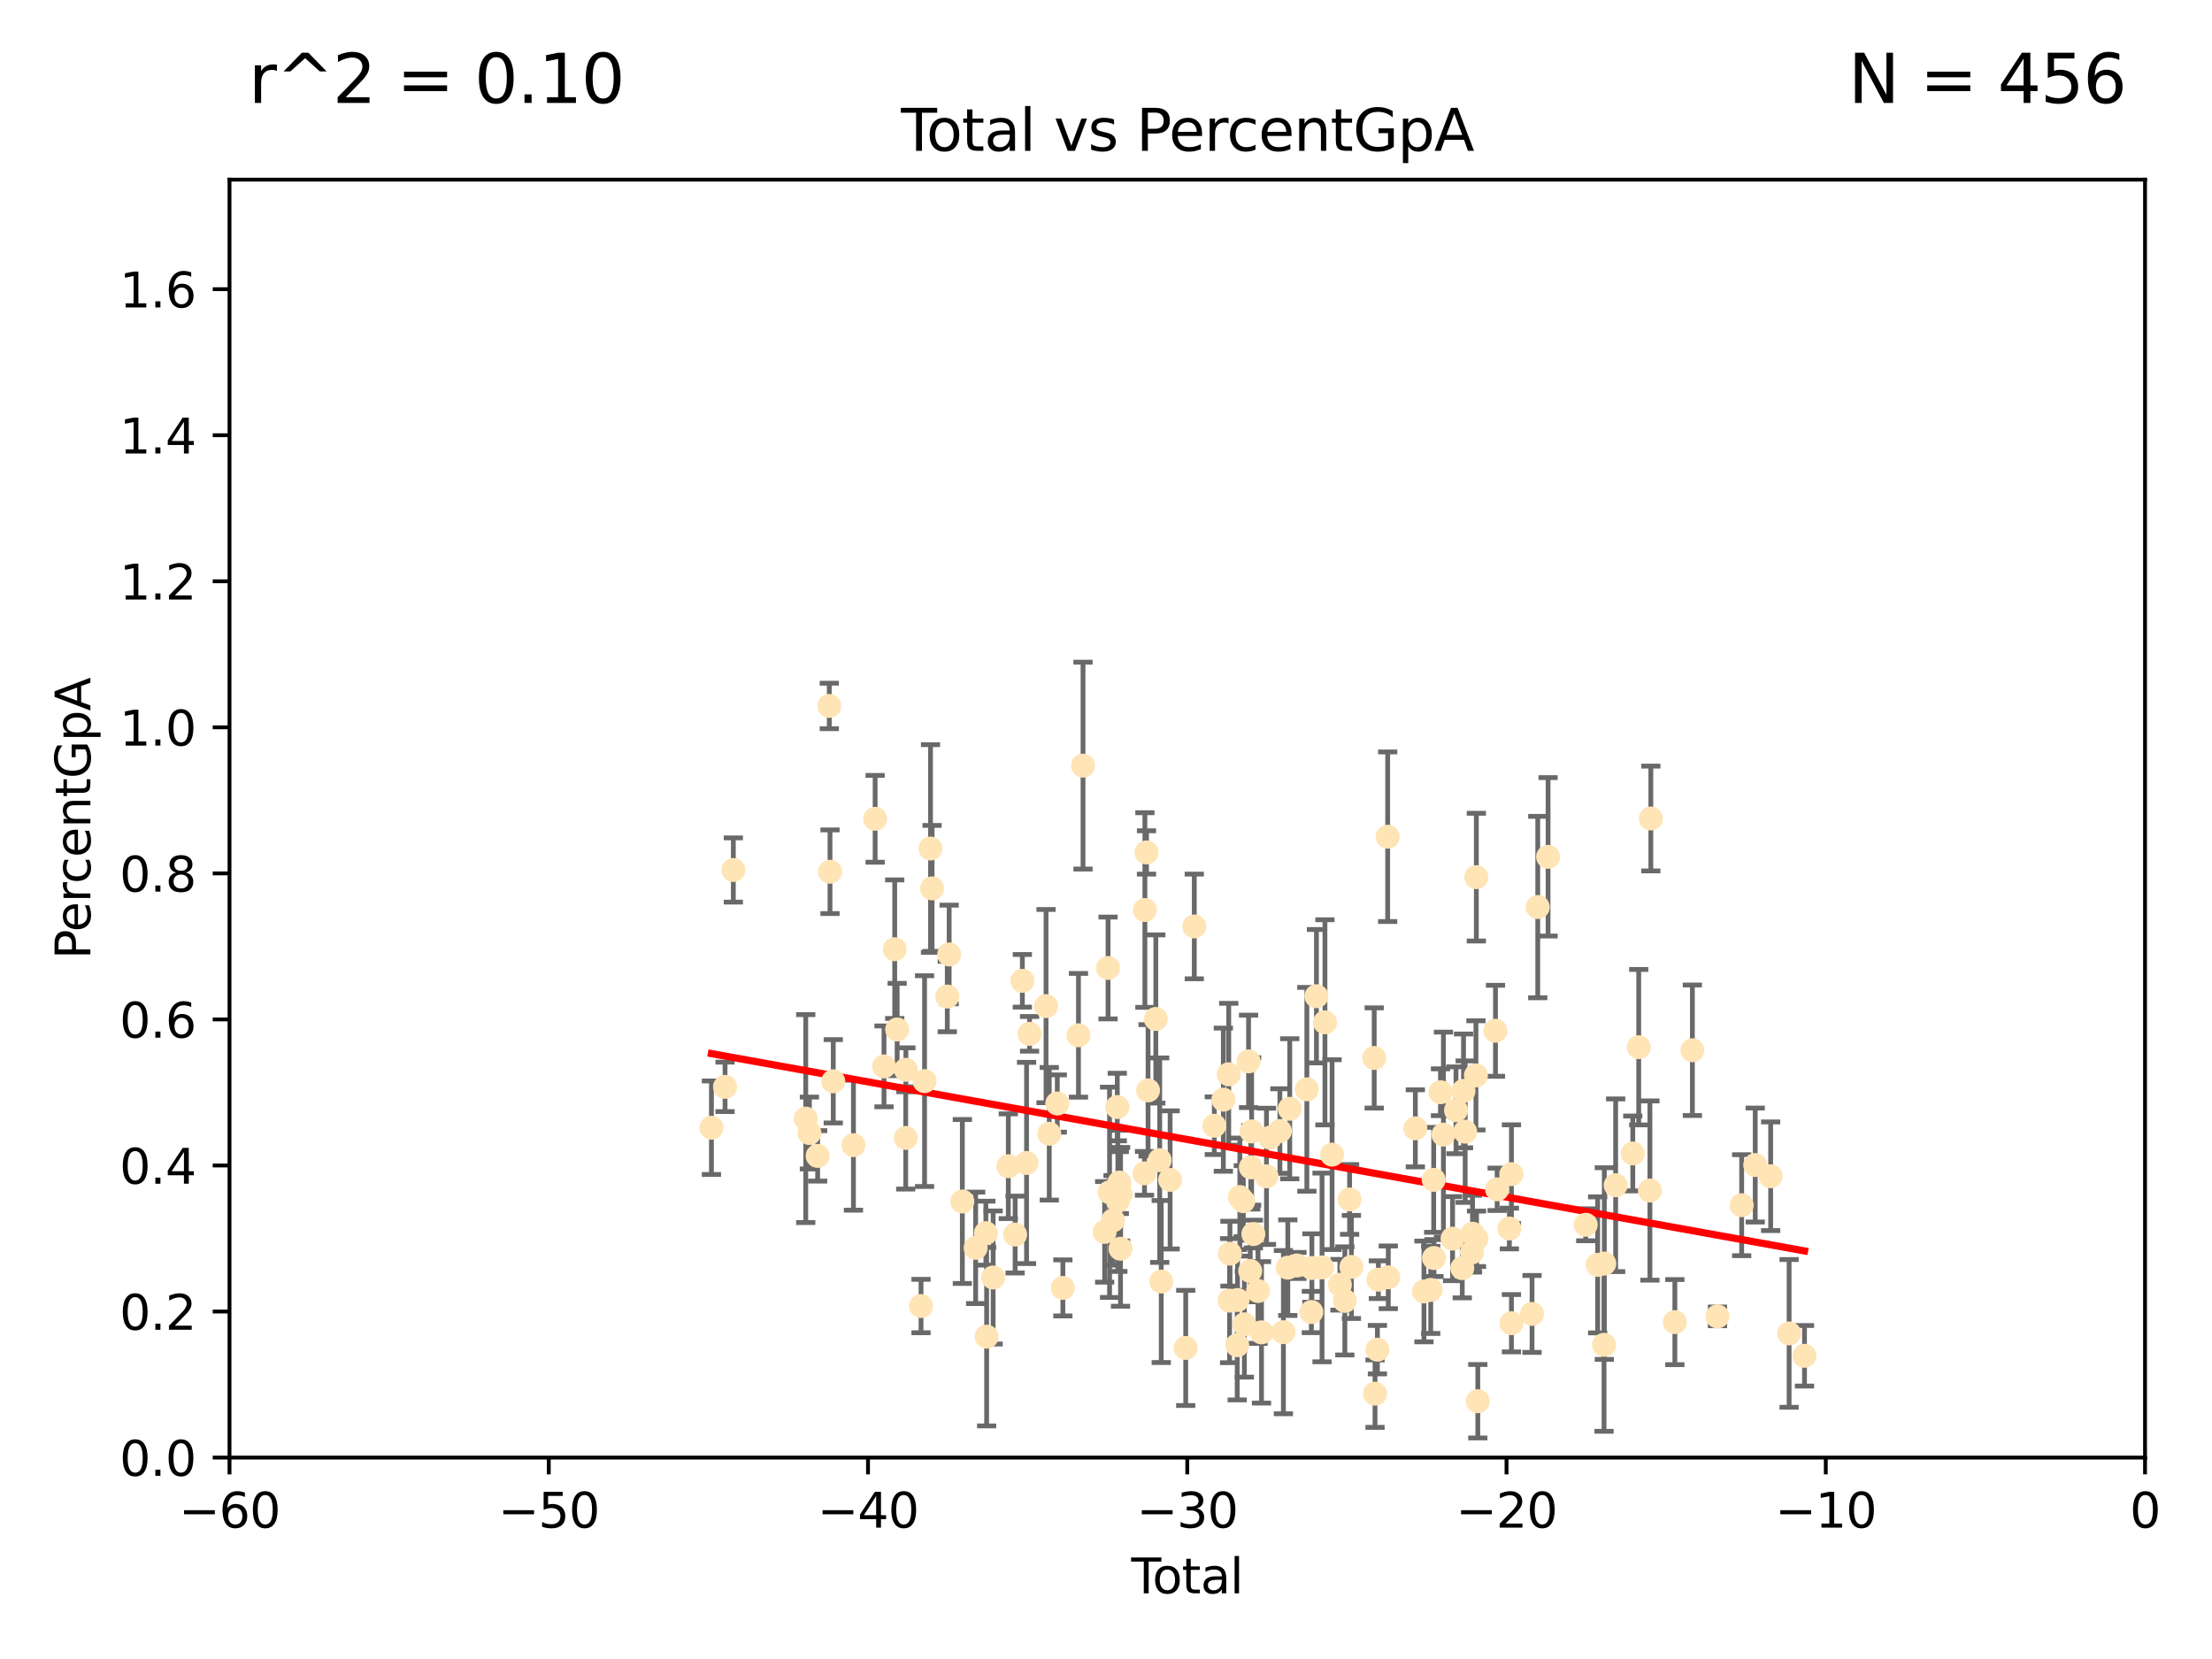 <?xml version="1.0" encoding="utf-8" standalone="no"?>
<!DOCTYPE svg PUBLIC "-//W3C//DTD SVG 1.1//EN"
  "http://www.w3.org/Graphics/SVG/1.1/DTD/svg11.dtd">
<svg xmlns:xlink="http://www.w3.org/1999/xlink" width="460.8pt" height="345.6pt" viewBox="0 0 460.8 345.6" xmlns="http://www.w3.org/2000/svg" version="1.1">
 <defs>
  <style type="text/css">*{stroke-linejoin: round; stroke-linecap: butt}</style>
 </defs>
 <g id="figure_1">
  <g id="patch_1">
   <path d="M 0 345.6 
L 460.8 345.6 
L 460.8 0 
L 0 0 
z
" style="fill: #ffffff"/>
  </g>
  <g id="axes_1">
   <g id="patch_2">
    <path d="M 47.81 303.64 
L 446.85 303.64 
L 446.85 37.422 
L 47.81 37.422 
z
" style="fill: #ffffff"/>
   </g>
   <g id="PathCollection_1">
    <defs>
     <path id="m3d638dd9d3" d="M 0 1.118 
C 0.297 1.118 0.581 1 0.791 0.791 
C 1 0.581 1.118 0.297 1.118 0 
C 1.118 -0.297 1 -0.581 0.791 -0.791 
C 0.581 -1 0.297 -1.118 0 -1.118 
C -0.297 -1.118 -0.581 -1 -0.791 -0.791 
C -1 -0.581 -1.118 -0.297 -1.118 0 
C -1.118 0.297 -1 0.581 -0.791 0.791 
C -0.581 1 -0.297 1.118 0 1.118 
z
" style="stroke: #ffe4b5"/>
    </defs>
    <g clip-path="url(#pa7f35250c5)">
     <use xlink:href="#m3d638dd9d3" x="148.206" y="234.928" style="fill: #ffe4b5; stroke: #ffe4b5"/>
     <use xlink:href="#m3d638dd9d3" x="151.04" y="226.414" style="fill: #ffe4b5; stroke: #ffe4b5"/>
     <use xlink:href="#m3d638dd9d3" x="152.767" y="181.237" style="fill: #ffe4b5; stroke: #ffe4b5"/>
     <use xlink:href="#m3d638dd9d3" x="167.851" y="233.023" style="fill: #ffe4b5; stroke: #ffe4b5"/>
     <use xlink:href="#m3d638dd9d3" x="168.611" y="236.027" style="fill: #ffe4b5; stroke: #ffe4b5"/>
     <use xlink:href="#m3d638dd9d3" x="170.331" y="240.789" style="fill: #ffe4b5; stroke: #ffe4b5"/>
     <use xlink:href="#m3d638dd9d3" x="172.757" y="147.062" style="fill: #ffe4b5; stroke: #ffe4b5"/>
     <use xlink:href="#m3d638dd9d3" x="172.906" y="181.598" style="fill: #ffe4b5; stroke: #ffe4b5"/>
     <use xlink:href="#m3d638dd9d3" x="173.585" y="225.252" style="fill: #ffe4b5; stroke: #ffe4b5"/>
     <use xlink:href="#m3d638dd9d3" x="177.789" y="238.559" style="fill: #ffe4b5; stroke: #ffe4b5"/>
     <use xlink:href="#m3d638dd9d3" x="182.306" y="170.572" style="fill: #ffe4b5; stroke: #ffe4b5"/>
     <use xlink:href="#m3d638dd9d3" x="184.155" y="222.148" style="fill: #ffe4b5; stroke: #ffe4b5"/>
     <use xlink:href="#m3d638dd9d3" x="186.386" y="197.733" style="fill: #ffe4b5; stroke: #ffe4b5"/>
     <use xlink:href="#m3d638dd9d3" x="186.895" y="214.46" style="fill: #ffe4b5; stroke: #ffe4b5"/>
     <use xlink:href="#m3d638dd9d3" x="188.68" y="237.052" style="fill: #ffe4b5; stroke: #ffe4b5"/>
     <use xlink:href="#m3d638dd9d3" x="188.71" y="222.859" style="fill: #ffe4b5; stroke: #ffe4b5"/>
     <use xlink:href="#m3d638dd9d3" x="191.867" y="272.074" style="fill: #ffe4b5; stroke: #ffe4b5"/>
     <use xlink:href="#m3d638dd9d3" x="192.603" y="225.216" style="fill: #ffe4b5; stroke: #ffe4b5"/>
     <use xlink:href="#m3d638dd9d3" x="193.845" y="176.762" style="fill: #ffe4b5; stroke: #ffe4b5"/>
     <use xlink:href="#m3d638dd9d3" x="194.168" y="185.069" style="fill: #ffe4b5; stroke: #ffe4b5"/>
     <use xlink:href="#m3d638dd9d3" x="197.337" y="207.595" style="fill: #ffe4b5; stroke: #ffe4b5"/>
     <use xlink:href="#m3d638dd9d3" x="197.729" y="198.831" style="fill: #ffe4b5; stroke: #ffe4b5"/>
     <use xlink:href="#m3d638dd9d3" x="200.473" y="250.291" style="fill: #ffe4b5; stroke: #ffe4b5"/>
     <use xlink:href="#m3d638dd9d3" x="203.247" y="259.947" style="fill: #ffe4b5; stroke: #ffe4b5"/>
     <use xlink:href="#m3d638dd9d3" x="205.376" y="256.885" style="fill: #ffe4b5; stroke: #ffe4b5"/>
     <use xlink:href="#m3d638dd9d3" x="205.533" y="278.455" style="fill: #ffe4b5; stroke: #ffe4b5"/>
     <use xlink:href="#m3d638dd9d3" x="206.889" y="266.122" style="fill: #ffe4b5; stroke: #ffe4b5"/>
     <use xlink:href="#m3d638dd9d3" x="210.048" y="242.944" style="fill: #ffe4b5; stroke: #ffe4b5"/>
     <use xlink:href="#m3d638dd9d3" x="211.468" y="257.181" style="fill: #ffe4b5; stroke: #ffe4b5"/>
     <use xlink:href="#m3d638dd9d3" x="212.976" y="204.319" style="fill: #ffe4b5; stroke: #ffe4b5"/>
     <use xlink:href="#m3d638dd9d3" x="213.851" y="242.268" style="fill: #ffe4b5; stroke: #ffe4b5"/>
     <use xlink:href="#m3d638dd9d3" x="214.473" y="215.367" style="fill: #ffe4b5; stroke: #ffe4b5"/>
     <use xlink:href="#m3d638dd9d3" x="217.909" y="209.591" style="fill: #ffe4b5; stroke: #ffe4b5"/>
     <use xlink:href="#m3d638dd9d3" x="218.579" y="236.184" style="fill: #ffe4b5; stroke: #ffe4b5"/>
     <use xlink:href="#m3d638dd9d3" x="220.253" y="229.882" style="fill: #ffe4b5; stroke: #ffe4b5"/>
     <use xlink:href="#m3d638dd9d3" x="221.414" y="268.295" style="fill: #ffe4b5; stroke: #ffe4b5"/>
     <use xlink:href="#m3d638dd9d3" x="224.665" y="215.668" style="fill: #ffe4b5; stroke: #ffe4b5"/>
     <use xlink:href="#m3d638dd9d3" x="225.612" y="159.492" style="fill: #ffe4b5; stroke: #ffe4b5"/>
     <use xlink:href="#m3d638dd9d3" x="230.121" y="256.621" style="fill: #ffe4b5; stroke: #ffe4b5"/>
     <use xlink:href="#m3d638dd9d3" x="230.83" y="201.648" style="fill: #ffe4b5; stroke: #ffe4b5"/>
     <use xlink:href="#m3d638dd9d3" x="231.142" y="248.376" style="fill: #ffe4b5; stroke: #ffe4b5"/>
     <use xlink:href="#m3d638dd9d3" x="231.867" y="254.219" style="fill: #ffe4b5; stroke: #ffe4b5"/>
     <use xlink:href="#m3d638dd9d3" x="232.75" y="230.613" style="fill: #ffe4b5; stroke: #ffe4b5"/>
     <use xlink:href="#m3d638dd9d3" x="232.872" y="250.158" style="fill: #ffe4b5; stroke: #ffe4b5"/>
     <use xlink:href="#m3d638dd9d3" x="233.178" y="246.353" style="fill: #ffe4b5; stroke: #ffe4b5"/>
     <use xlink:href="#m3d638dd9d3" x="233.423" y="260.135" style="fill: #ffe4b5; stroke: #ffe4b5"/>
     <use xlink:href="#m3d638dd9d3" x="233.435" y="248.768" style="fill: #ffe4b5; stroke: #ffe4b5"/>
     <use xlink:href="#m3d638dd9d3" x="238.421" y="244.427" style="fill: #ffe4b5; stroke: #ffe4b5"/>
     <use xlink:href="#m3d638dd9d3" x="238.503" y="189.576" style="fill: #ffe4b5; stroke: #ffe4b5"/>
     <use xlink:href="#m3d638dd9d3" x="238.837" y="177.578" style="fill: #ffe4b5; stroke: #ffe4b5"/>
     <use xlink:href="#m3d638dd9d3" x="239.16" y="227.144" style="fill: #ffe4b5; stroke: #ffe4b5"/>
     <use xlink:href="#m3d638dd9d3" x="240.776" y="212.272" style="fill: #ffe4b5; stroke: #ffe4b5"/>
     <use xlink:href="#m3d638dd9d3" x="241.588" y="241.688" style="fill: #ffe4b5; stroke: #ffe4b5"/>
     <use xlink:href="#m3d638dd9d3" x="241.907" y="266.968" style="fill: #ffe4b5; stroke: #ffe4b5"/>
     <use xlink:href="#m3d638dd9d3" x="243.757" y="245.796" style="fill: #ffe4b5; stroke: #ffe4b5"/>
     <use xlink:href="#m3d638dd9d3" x="247.007" y="280.799" style="fill: #ffe4b5; stroke: #ffe4b5"/>
     <use xlink:href="#m3d638dd9d3" x="248.794" y="192.995" style="fill: #ffe4b5; stroke: #ffe4b5"/>
     <use xlink:href="#m3d638dd9d3" x="252.963" y="234.502" style="fill: #ffe4b5; stroke: #ffe4b5"/>
     <use xlink:href="#m3d638dd9d3" x="254.846" y="229.083" style="fill: #ffe4b5; stroke: #ffe4b5"/>
     <use xlink:href="#m3d638dd9d3" x="255.967" y="223.792" style="fill: #ffe4b5; stroke: #ffe4b5"/>
     <use xlink:href="#m3d638dd9d3" x="256.143" y="270.944" style="fill: #ffe4b5; stroke: #ffe4b5"/>
     <use xlink:href="#m3d638dd9d3" x="256.22" y="261.161" style="fill: #ffe4b5; stroke: #ffe4b5"/>
     <use xlink:href="#m3d638dd9d3" x="257.735" y="280.226" style="fill: #ffe4b5; stroke: #ffe4b5"/>
     <use xlink:href="#m3d638dd9d3" x="257.8" y="270.817" style="fill: #ffe4b5; stroke: #ffe4b5"/>
     <use xlink:href="#m3d638dd9d3" x="258.283" y="249.371" style="fill: #ffe4b5; stroke: #ffe4b5"/>
     <use xlink:href="#m3d638dd9d3" x="259.001" y="250.221" style="fill: #ffe4b5; stroke: #ffe4b5"/>
     <use xlink:href="#m3d638dd9d3" x="259.228" y="275.876" style="fill: #ffe4b5; stroke: #ffe4b5"/>
     <use xlink:href="#m3d638dd9d3" x="260.099" y="221.1" style="fill: #ffe4b5; stroke: #ffe4b5"/>
     <use xlink:href="#m3d638dd9d3" x="260.447" y="264.762" style="fill: #ffe4b5; stroke: #ffe4b5"/>
     <use xlink:href="#m3d638dd9d3" x="260.567" y="243.19" style="fill: #ffe4b5; stroke: #ffe4b5"/>
     <use xlink:href="#m3d638dd9d3" x="260.734" y="235.698" style="fill: #ffe4b5; stroke: #ffe4b5"/>
     <use xlink:href="#m3d638dd9d3" x="261.098" y="257.073" style="fill: #ffe4b5; stroke: #ffe4b5"/>
     <use xlink:href="#m3d638dd9d3" x="262.068" y="268.931" style="fill: #ffe4b5; stroke: #ffe4b5"/>
     <use xlink:href="#m3d638dd9d3" x="262.792" y="277.552" style="fill: #ffe4b5; stroke: #ffe4b5"/>
     <use xlink:href="#m3d638dd9d3" x="263.835" y="245.05" style="fill: #ffe4b5; stroke: #ffe4b5"/>
     <use xlink:href="#m3d638dd9d3" x="264.589" y="236.98" style="fill: #ffe4b5; stroke: #ffe4b5"/>
     <use xlink:href="#m3d638dd9d3" x="266.623" y="235.617" style="fill: #ffe4b5; stroke: #ffe4b5"/>
     <use xlink:href="#m3d638dd9d3" x="267.357" y="277.512" style="fill: #ffe4b5; stroke: #ffe4b5"/>
     <use xlink:href="#m3d638dd9d3" x="268.274" y="264.076" style="fill: #ffe4b5; stroke: #ffe4b5"/>
     <use xlink:href="#m3d638dd9d3" x="268.678" y="230.977" style="fill: #ffe4b5; stroke: #ffe4b5"/>
     <use xlink:href="#m3d638dd9d3" x="270.185" y="263.624" style="fill: #ffe4b5; stroke: #ffe4b5"/>
     <use xlink:href="#m3d638dd9d3" x="272.241" y="226.923" style="fill: #ffe4b5; stroke: #ffe4b5"/>
     <use xlink:href="#m3d638dd9d3" x="273.181" y="273.318" style="fill: #ffe4b5; stroke: #ffe4b5"/>
     <use xlink:href="#m3d638dd9d3" x="273.29" y="264.149" style="fill: #ffe4b5; stroke: #ffe4b5"/>
     <use xlink:href="#m3d638dd9d3" x="274.241" y="207.528" style="fill: #ffe4b5; stroke: #ffe4b5"/>
     <use xlink:href="#m3d638dd9d3" x="275.404" y="264.033" style="fill: #ffe4b5; stroke: #ffe4b5"/>
     <use xlink:href="#m3d638dd9d3" x="276.01" y="212.968" style="fill: #ffe4b5; stroke: #ffe4b5"/>
     <use xlink:href="#m3d638dd9d3" x="277.495" y="240.529" style="fill: #ffe4b5; stroke: #ffe4b5"/>
     <use xlink:href="#m3d638dd9d3" x="279.125" y="267.636" style="fill: #ffe4b5; stroke: #ffe4b5"/>
     <use xlink:href="#m3d638dd9d3" x="280.154" y="270.998" style="fill: #ffe4b5; stroke: #ffe4b5"/>
     <use xlink:href="#m3d638dd9d3" x="281.147" y="249.865" style="fill: #ffe4b5; stroke: #ffe4b5"/>
     <use xlink:href="#m3d638dd9d3" x="281.524" y="263.928" style="fill: #ffe4b5; stroke: #ffe4b5"/>
     <use xlink:href="#m3d638dd9d3" x="286.274" y="220.391" style="fill: #ffe4b5; stroke: #ffe4b5"/>
     <use xlink:href="#m3d638dd9d3" x="286.443" y="290.323" style="fill: #ffe4b5; stroke: #ffe4b5"/>
     <use xlink:href="#m3d638dd9d3" x="286.939" y="281.158" style="fill: #ffe4b5; stroke: #ffe4b5"/>
     <use xlink:href="#m3d638dd9d3" x="287.137" y="266.583" style="fill: #ffe4b5; stroke: #ffe4b5"/>
     <use xlink:href="#m3d638dd9d3" x="289.076" y="174.306" style="fill: #ffe4b5; stroke: #ffe4b5"/>
     <use xlink:href="#m3d638dd9d3" x="289.206" y="266.086" style="fill: #ffe4b5; stroke: #ffe4b5"/>
     <use xlink:href="#m3d638dd9d3" x="294.842" y="235.053" style="fill: #ffe4b5; stroke: #ffe4b5"/>
     <use xlink:href="#m3d638dd9d3" x="296.637" y="269.033" style="fill: #ffe4b5; stroke: #ffe4b5"/>
     <use xlink:href="#m3d638dd9d3" x="298.047" y="268.711" style="fill: #ffe4b5; stroke: #ffe4b5"/>
     <use xlink:href="#m3d638dd9d3" x="298.665" y="245.787" style="fill: #ffe4b5; stroke: #ffe4b5"/>
     <use xlink:href="#m3d638dd9d3" x="298.724" y="262.073" style="fill: #ffe4b5; stroke: #ffe4b5"/>
     <use xlink:href="#m3d638dd9d3" x="300.077" y="227.531" style="fill: #ffe4b5; stroke: #ffe4b5"/>
     <use xlink:href="#m3d638dd9d3" x="300.695" y="236.361" style="fill: #ffe4b5; stroke: #ffe4b5"/>
     <use xlink:href="#m3d638dd9d3" x="302.596" y="258.032" style="fill: #ffe4b5; stroke: #ffe4b5"/>
     <use xlink:href="#m3d638dd9d3" x="303.309" y="231.288" style="fill: #ffe4b5; stroke: #ffe4b5"/>
     <use xlink:href="#m3d638dd9d3" x="304.615" y="264.175" style="fill: #ffe4b5; stroke: #ffe4b5"/>
     <use xlink:href="#m3d638dd9d3" x="304.88" y="227.255" style="fill: #ffe4b5; stroke: #ffe4b5"/>
     <use xlink:href="#m3d638dd9d3" x="305.223" y="235.747" style="fill: #ffe4b5; stroke: #ffe4b5"/>
     <use xlink:href="#m3d638dd9d3" x="306.623" y="260.899" style="fill: #ffe4b5; stroke: #ffe4b5"/>
     <use xlink:href="#m3d638dd9d3" x="306.755" y="257.004" style="fill: #ffe4b5; stroke: #ffe4b5"/>
     <use xlink:href="#m3d638dd9d3" x="307.463" y="224.022" style="fill: #ffe4b5; stroke: #ffe4b5"/>
     <use xlink:href="#m3d638dd9d3" x="307.548" y="182.725" style="fill: #ffe4b5; stroke: #ffe4b5"/>
     <use xlink:href="#m3d638dd9d3" x="307.585" y="258.063" style="fill: #ffe4b5; stroke: #ffe4b5"/>
     <use xlink:href="#m3d638dd9d3" x="307.855" y="291.9" style="fill: #ffe4b5; stroke: #ffe4b5"/>
     <use xlink:href="#m3d638dd9d3" x="311.536" y="214.73" style="fill: #ffe4b5; stroke: #ffe4b5"/>
     <use xlink:href="#m3d638dd9d3" x="311.881" y="247.755" style="fill: #ffe4b5; stroke: #ffe4b5"/>
     <use xlink:href="#m3d638dd9d3" x="314.429" y="255.923" style="fill: #ffe4b5; stroke: #ffe4b5"/>
     <use xlink:href="#m3d638dd9d3" x="314.859" y="244.605" style="fill: #ffe4b5; stroke: #ffe4b5"/>
     <use xlink:href="#m3d638dd9d3" x="314.861" y="275.65" style="fill: #ffe4b5; stroke: #ffe4b5"/>
     <use xlink:href="#m3d638dd9d3" x="319.153" y="273.716" style="fill: #ffe4b5; stroke: #ffe4b5"/>
     <use xlink:href="#m3d638dd9d3" x="320.343" y="188.957" style="fill: #ffe4b5; stroke: #ffe4b5"/>
     <use xlink:href="#m3d638dd9d3" x="322.493" y="178.492" style="fill: #ffe4b5; stroke: #ffe4b5"/>
     <use xlink:href="#m3d638dd9d3" x="330.338" y="255.144" style="fill: #ffe4b5; stroke: #ffe4b5"/>
     <use xlink:href="#m3d638dd9d3" x="332.825" y="263.502" style="fill: #ffe4b5; stroke: #ffe4b5"/>
     <use xlink:href="#m3d638dd9d3" x="334.152" y="280.145" style="fill: #ffe4b5; stroke: #ffe4b5"/>
     <use xlink:href="#m3d638dd9d3" x="334.21" y="263.22" style="fill: #ffe4b5; stroke: #ffe4b5"/>
     <use xlink:href="#m3d638dd9d3" x="336.569" y="246.914" style="fill: #ffe4b5; stroke: #ffe4b5"/>
     <use xlink:href="#m3d638dd9d3" x="340.141" y="240.286" style="fill: #ffe4b5; stroke: #ffe4b5"/>
     <use xlink:href="#m3d638dd9d3" x="341.376" y="218.147" style="fill: #ffe4b5; stroke: #ffe4b5"/>
     <use xlink:href="#m3d638dd9d3" x="343.707" y="248.011" style="fill: #ffe4b5; stroke: #ffe4b5"/>
     <use xlink:href="#m3d638dd9d3" x="343.9" y="170.51" style="fill: #ffe4b5; stroke: #ffe4b5"/>
     <use xlink:href="#m3d638dd9d3" x="348.902" y="275.42" style="fill: #ffe4b5; stroke: #ffe4b5"/>
     <use xlink:href="#m3d638dd9d3" x="352.552" y="218.784" style="fill: #ffe4b5; stroke: #ffe4b5"/>
     <use xlink:href="#m3d638dd9d3" x="357.784" y="274.227" style="fill: #ffe4b5; stroke: #ffe4b5"/>
     <use xlink:href="#m3d638dd9d3" x="362.824" y="251.062" style="fill: #ffe4b5; stroke: #ffe4b5"/>
     <use xlink:href="#m3d638dd9d3" x="365.647" y="242.699" style="fill: #ffe4b5; stroke: #ffe4b5"/>
     <use xlink:href="#m3d638dd9d3" x="368.86" y="245.035" style="fill: #ffe4b5; stroke: #ffe4b5"/>
     <use xlink:href="#m3d638dd9d3" x="372.707" y="277.774" style="fill: #ffe4b5; stroke: #ffe4b5"/>
     <use xlink:href="#m3d638dd9d3" x="375.911" y="282.436" style="fill: #ffe4b5; stroke: #ffe4b5"/>
    </g>
   </g>
   <g id="matplotlib.axis_1">
    <g id="xtick_1">
     <g id="line2d_1">
      <defs>
       <path id="md42e9ae394" d="M 0 0 
L 0 3.5 
" style="stroke: #000000; stroke-width: 0.8"/>
      </defs>
      <g>
       <use xlink:href="#md42e9ae394" x="47.81" y="303.64" style="stroke: #000000; stroke-width: 0.8"/>
      </g>
     </g>
     <g id="text_1">
      <!-- −60 -->
      <g transform="translate(37.258 318.238)scale(0.1 -0.1)">
       <defs>
        <path id="DejaVuSans-2212" d="M 678 2272 
L 4684 2272 
L 4684 1741 
L 678 1741 
L 678 2272 
z
" transform="scale(0.016)"/>
        <path id="DejaVuSans-36" d="M 2113 2584 
Q 1688 2584 1439 2293 
Q 1191 2003 1191 1497 
Q 1191 994 1439 701 
Q 1688 409 2113 409 
Q 2538 409 2786 701 
Q 3034 994 3034 1497 
Q 3034 2003 2786 2293 
Q 2538 2584 2113 2584 
z
M 3366 4563 
L 3366 3988 
Q 3128 4100 2886 4159 
Q 2644 4219 2406 4219 
Q 1781 4219 1451 3797 
Q 1122 3375 1075 2522 
Q 1259 2794 1537 2939 
Q 1816 3084 2150 3084 
Q 2853 3084 3261 2657 
Q 3669 2231 3669 1497 
Q 3669 778 3244 343 
Q 2819 -91 2113 -91 
Q 1303 -91 875 529 
Q 447 1150 447 2328 
Q 447 3434 972 4092 
Q 1497 4750 2381 4750 
Q 2619 4750 2861 4703 
Q 3103 4656 3366 4563 
z
" transform="scale(0.016)"/>
        <path id="DejaVuSans-30" d="M 2034 4250 
Q 1547 4250 1301 3770 
Q 1056 3291 1056 2328 
Q 1056 1369 1301 889 
Q 1547 409 2034 409 
Q 2525 409 2770 889 
Q 3016 1369 3016 2328 
Q 3016 3291 2770 3770 
Q 2525 4250 2034 4250 
z
M 2034 4750 
Q 2819 4750 3233 4129 
Q 3647 3509 3647 2328 
Q 3647 1150 3233 529 
Q 2819 -91 2034 -91 
Q 1250 -91 836 529 
Q 422 1150 422 2328 
Q 422 3509 836 4129 
Q 1250 4750 2034 4750 
z
" transform="scale(0.016)"/>
       </defs>
       <use xlink:href="#DejaVuSans-2212"/>
       <use xlink:href="#DejaVuSans-36" x="83.789"/>
       <use xlink:href="#DejaVuSans-30" x="147.412"/>
      </g>
     </g>
    </g>
    <g id="xtick_2">
     <g id="line2d_2">
      <g>
       <use xlink:href="#md42e9ae394" x="114.317" y="303.64" style="stroke: #000000; stroke-width: 0.8"/>
      </g>
     </g>
     <g id="text_2">
      <!-- −50 -->
      <g transform="translate(103.764 318.238)scale(0.1 -0.1)">
       <defs>
        <path id="DejaVuSans-35" d="M 691 4666 
L 3169 4666 
L 3169 4134 
L 1269 4134 
L 1269 2991 
Q 1406 3038 1543 3061 
Q 1681 3084 1819 3084 
Q 2600 3084 3056 2656 
Q 3513 2228 3513 1497 
Q 3513 744 3044 326 
Q 2575 -91 1722 -91 
Q 1428 -91 1123 -41 
Q 819 9 494 109 
L 494 744 
Q 775 591 1075 516 
Q 1375 441 1709 441 
Q 2250 441 2565 725 
Q 2881 1009 2881 1497 
Q 2881 1984 2565 2268 
Q 2250 2553 1709 2553 
Q 1456 2553 1204 2497 
Q 953 2441 691 2322 
L 691 4666 
z
" transform="scale(0.016)"/>
       </defs>
       <use xlink:href="#DejaVuSans-2212"/>
       <use xlink:href="#DejaVuSans-35" x="83.789"/>
       <use xlink:href="#DejaVuSans-30" x="147.412"/>
      </g>
     </g>
    </g>
    <g id="xtick_3">
     <g id="line2d_3">
      <g>
       <use xlink:href="#md42e9ae394" x="180.823" y="303.64" style="stroke: #000000; stroke-width: 0.8"/>
      </g>
     </g>
     <g id="text_3">
      <!-- −40 -->
      <g transform="translate(170.271 318.238)scale(0.1 -0.1)">
       <defs>
        <path id="DejaVuSans-34" d="M 2419 4116 
L 825 1625 
L 2419 1625 
L 2419 4116 
z
M 2253 4666 
L 3047 4666 
L 3047 1625 
L 3713 1625 
L 3713 1100 
L 3047 1100 
L 3047 0 
L 2419 0 
L 2419 1100 
L 313 1100 
L 313 1709 
L 2253 4666 
z
" transform="scale(0.016)"/>
       </defs>
       <use xlink:href="#DejaVuSans-2212"/>
       <use xlink:href="#DejaVuSans-34" x="83.789"/>
       <use xlink:href="#DejaVuSans-30" x="147.412"/>
      </g>
     </g>
    </g>
    <g id="xtick_4">
     <g id="line2d_4">
      <g>
       <use xlink:href="#md42e9ae394" x="247.33" y="303.64" style="stroke: #000000; stroke-width: 0.8"/>
      </g>
     </g>
     <g id="text_4">
      <!-- −30 -->
      <g transform="translate(236.778 318.238)scale(0.1 -0.1)">
       <defs>
        <path id="DejaVuSans-33" d="M 2597 2516 
Q 3050 2419 3304 2112 
Q 3559 1806 3559 1356 
Q 3559 666 3084 287 
Q 2609 -91 1734 -91 
Q 1441 -91 1130 -33 
Q 819 25 488 141 
L 488 750 
Q 750 597 1062 519 
Q 1375 441 1716 441 
Q 2309 441 2620 675 
Q 2931 909 2931 1356 
Q 2931 1769 2642 2001 
Q 2353 2234 1838 2234 
L 1294 2234 
L 1294 2753 
L 1863 2753 
Q 2328 2753 2575 2939 
Q 2822 3125 2822 3475 
Q 2822 3834 2567 4026 
Q 2313 4219 1838 4219 
Q 1578 4219 1281 4162 
Q 984 4106 628 3988 
L 628 4550 
Q 988 4650 1302 4700 
Q 1616 4750 1894 4750 
Q 2613 4750 3031 4423 
Q 3450 4097 3450 3541 
Q 3450 3153 3228 2886 
Q 3006 2619 2597 2516 
z
" transform="scale(0.016)"/>
       </defs>
       <use xlink:href="#DejaVuSans-2212"/>
       <use xlink:href="#DejaVuSans-33" x="83.789"/>
       <use xlink:href="#DejaVuSans-30" x="147.412"/>
      </g>
     </g>
    </g>
    <g id="xtick_5">
     <g id="line2d_5">
      <g>
       <use xlink:href="#md42e9ae394" x="313.837" y="303.64" style="stroke: #000000; stroke-width: 0.8"/>
      </g>
     </g>
     <g id="text_5">
      <!-- −20 -->
      <g transform="translate(303.284 318.238)scale(0.1 -0.1)">
       <defs>
        <path id="DejaVuSans-32" d="M 1228 531 
L 3431 531 
L 3431 0 
L 469 0 
L 469 531 
Q 828 903 1448 1529 
Q 2069 2156 2228 2338 
Q 2531 2678 2651 2914 
Q 2772 3150 2772 3378 
Q 2772 3750 2511 3984 
Q 2250 4219 1831 4219 
Q 1534 4219 1204 4116 
Q 875 4013 500 3803 
L 500 4441 
Q 881 4594 1212 4672 
Q 1544 4750 1819 4750 
Q 2544 4750 2975 4387 
Q 3406 4025 3406 3419 
Q 3406 3131 3298 2873 
Q 3191 2616 2906 2266 
Q 2828 2175 2409 1742 
Q 1991 1309 1228 531 
z
" transform="scale(0.016)"/>
       </defs>
       <use xlink:href="#DejaVuSans-2212"/>
       <use xlink:href="#DejaVuSans-32" x="83.789"/>
       <use xlink:href="#DejaVuSans-30" x="147.412"/>
      </g>
     </g>
    </g>
    <g id="xtick_6">
     <g id="line2d_6">
      <g>
       <use xlink:href="#md42e9ae394" x="380.343" y="303.64" style="stroke: #000000; stroke-width: 0.8"/>
      </g>
     </g>
     <g id="text_6">
      <!-- −10 -->
      <g transform="translate(369.791 318.238)scale(0.1 -0.1)">
       <defs>
        <path id="DejaVuSans-31" d="M 794 531 
L 1825 531 
L 1825 4091 
L 703 3866 
L 703 4441 
L 1819 4666 
L 2450 4666 
L 2450 531 
L 3481 531 
L 3481 0 
L 794 0 
L 794 531 
z
" transform="scale(0.016)"/>
       </defs>
       <use xlink:href="#DejaVuSans-2212"/>
       <use xlink:href="#DejaVuSans-31" x="83.789"/>
       <use xlink:href="#DejaVuSans-30" x="147.412"/>
      </g>
     </g>
    </g>
    <g id="xtick_7">
     <g id="line2d_7">
      <g>
       <use xlink:href="#md42e9ae394" x="446.85" y="303.64" style="stroke: #000000; stroke-width: 0.8"/>
      </g>
     </g>
     <g id="text_7">
      <!-- 0 -->
      <g transform="translate(443.669 318.238)scale(0.1 -0.1)">
       <use xlink:href="#DejaVuSans-30"/>
      </g>
     </g>
    </g>
    <g id="text_8">
     <!-- Total -->
     <g transform="translate(235.653 331.917)scale(0.1 -0.1)">
      <defs>
       <path id="DejaVuSans-54" d="M -19 4666 
L 3928 4666 
L 3928 4134 
L 2272 4134 
L 2272 0 
L 1638 0 
L 1638 4134 
L -19 4134 
L -19 4666 
z
" transform="scale(0.016)"/>
       <path id="DejaVuSans-6f" d="M 1959 3097 
Q 1497 3097 1228 2736 
Q 959 2375 959 1747 
Q 959 1119 1226 758 
Q 1494 397 1959 397 
Q 2419 397 2687 759 
Q 2956 1122 2956 1747 
Q 2956 2369 2687 2733 
Q 2419 3097 1959 3097 
z
M 1959 3584 
Q 2709 3584 3137 3096 
Q 3566 2609 3566 1747 
Q 3566 888 3137 398 
Q 2709 -91 1959 -91 
Q 1206 -91 779 398 
Q 353 888 353 1747 
Q 353 2609 779 3096 
Q 1206 3584 1959 3584 
z
" transform="scale(0.016)"/>
       <path id="DejaVuSans-74" d="M 1172 4494 
L 1172 3500 
L 2356 3500 
L 2356 3053 
L 1172 3053 
L 1172 1153 
Q 1172 725 1289 603 
Q 1406 481 1766 481 
L 2356 481 
L 2356 0 
L 1766 0 
Q 1100 0 847 248 
Q 594 497 594 1153 
L 594 3053 
L 172 3053 
L 172 3500 
L 594 3500 
L 594 4494 
L 1172 4494 
z
" transform="scale(0.016)"/>
       <path id="DejaVuSans-61" d="M 2194 1759 
Q 1497 1759 1228 1600 
Q 959 1441 959 1056 
Q 959 750 1161 570 
Q 1363 391 1709 391 
Q 2188 391 2477 730 
Q 2766 1069 2766 1631 
L 2766 1759 
L 2194 1759 
z
M 3341 1997 
L 3341 0 
L 2766 0 
L 2766 531 
Q 2569 213 2275 61 
Q 1981 -91 1556 -91 
Q 1019 -91 701 211 
Q 384 513 384 1019 
Q 384 1609 779 1909 
Q 1175 2209 1959 2209 
L 2766 2209 
L 2766 2266 
Q 2766 2663 2505 2880 
Q 2244 3097 1772 3097 
Q 1472 3097 1187 3025 
Q 903 2953 641 2809 
L 641 3341 
Q 956 3463 1253 3523 
Q 1550 3584 1831 3584 
Q 2591 3584 2966 3190 
Q 3341 2797 3341 1997 
z
" transform="scale(0.016)"/>
       <path id="DejaVuSans-6c" d="M 603 4863 
L 1178 4863 
L 1178 0 
L 603 0 
L 603 4863 
z
" transform="scale(0.016)"/>
      </defs>
      <use xlink:href="#DejaVuSans-54"/>
      <use xlink:href="#DejaVuSans-6f" x="44.084"/>
      <use xlink:href="#DejaVuSans-74" x="105.266"/>
      <use xlink:href="#DejaVuSans-61" x="144.475"/>
      <use xlink:href="#DejaVuSans-6c" x="205.754"/>
     </g>
    </g>
   </g>
   <g id="matplotlib.axis_2">
    <g id="ytick_1">
     <g id="line2d_8">
      <defs>
       <path id="m4b20444442" d="M 0 0 
L -3.5 0 
" style="stroke: #000000; stroke-width: 0.8"/>
      </defs>
      <g>
       <use xlink:href="#m4b20444442" x="47.81" y="303.64" style="stroke: #000000; stroke-width: 0.8"/>
      </g>
     </g>
     <g id="text_9">
      <!-- 0.0 -->
      <g transform="translate(24.907 307.439)scale(0.1 -0.1)">
       <defs>
        <path id="DejaVuSans-2e" d="M 684 794 
L 1344 794 
L 1344 0 
L 684 0 
L 684 794 
z
" transform="scale(0.016)"/>
       </defs>
       <use xlink:href="#DejaVuSans-30"/>
       <use xlink:href="#DejaVuSans-2e" x="63.623"/>
       <use xlink:href="#DejaVuSans-30" x="95.41"/>
      </g>
     </g>
    </g>
    <g id="ytick_2">
     <g id="line2d_9">
      <g>
       <use xlink:href="#m4b20444442" x="47.81" y="273.215" style="stroke: #000000; stroke-width: 0.8"/>
      </g>
     </g>
     <g id="text_10">
      <!-- 0.2 -->
      <g transform="translate(24.907 277.014)scale(0.1 -0.1)">
       <use xlink:href="#DejaVuSans-30"/>
       <use xlink:href="#DejaVuSans-2e" x="63.623"/>
       <use xlink:href="#DejaVuSans-32" x="95.41"/>
      </g>
     </g>
    </g>
    <g id="ytick_3">
     <g id="line2d_10">
      <g>
       <use xlink:href="#m4b20444442" x="47.81" y="242.79" style="stroke: #000000; stroke-width: 0.8"/>
      </g>
     </g>
     <g id="text_11">
      <!-- 0.4 -->
      <g transform="translate(24.907 246.589)scale(0.1 -0.1)">
       <use xlink:href="#DejaVuSans-30"/>
       <use xlink:href="#DejaVuSans-2e" x="63.623"/>
       <use xlink:href="#DejaVuSans-34" x="95.41"/>
      </g>
     </g>
    </g>
    <g id="ytick_4">
     <g id="line2d_11">
      <g>
       <use xlink:href="#m4b20444442" x="47.81" y="212.365" style="stroke: #000000; stroke-width: 0.8"/>
      </g>
     </g>
     <g id="text_12">
      <!-- 0.6 -->
      <g transform="translate(24.907 216.164)scale(0.1 -0.1)">
       <use xlink:href="#DejaVuSans-30"/>
       <use xlink:href="#DejaVuSans-2e" x="63.623"/>
       <use xlink:href="#DejaVuSans-36" x="95.41"/>
      </g>
     </g>
    </g>
    <g id="ytick_5">
     <g id="line2d_12">
      <g>
       <use xlink:href="#m4b20444442" x="47.81" y="181.94" style="stroke: #000000; stroke-width: 0.8"/>
      </g>
     </g>
     <g id="text_13">
      <!-- 0.8 -->
      <g transform="translate(24.907 185.739)scale(0.1 -0.1)">
       <defs>
        <path id="DejaVuSans-38" d="M 2034 2216 
Q 1584 2216 1326 1975 
Q 1069 1734 1069 1313 
Q 1069 891 1326 650 
Q 1584 409 2034 409 
Q 2484 409 2743 651 
Q 3003 894 3003 1313 
Q 3003 1734 2745 1975 
Q 2488 2216 2034 2216 
z
M 1403 2484 
Q 997 2584 770 2862 
Q 544 3141 544 3541 
Q 544 4100 942 4425 
Q 1341 4750 2034 4750 
Q 2731 4750 3128 4425 
Q 3525 4100 3525 3541 
Q 3525 3141 3298 2862 
Q 3072 2584 2669 2484 
Q 3125 2378 3379 2068 
Q 3634 1759 3634 1313 
Q 3634 634 3220 271 
Q 2806 -91 2034 -91 
Q 1263 -91 848 271 
Q 434 634 434 1313 
Q 434 1759 690 2068 
Q 947 2378 1403 2484 
z
M 1172 3481 
Q 1172 3119 1398 2916 
Q 1625 2713 2034 2713 
Q 2441 2713 2670 2916 
Q 2900 3119 2900 3481 
Q 2900 3844 2670 4047 
Q 2441 4250 2034 4250 
Q 1625 4250 1398 4047 
Q 1172 3844 1172 3481 
z
" transform="scale(0.016)"/>
       </defs>
       <use xlink:href="#DejaVuSans-30"/>
       <use xlink:href="#DejaVuSans-2e" x="63.623"/>
       <use xlink:href="#DejaVuSans-38" x="95.41"/>
      </g>
     </g>
    </g>
    <g id="ytick_6">
     <g id="line2d_13">
      <g>
       <use xlink:href="#m4b20444442" x="47.81" y="151.515" style="stroke: #000000; stroke-width: 0.8"/>
      </g>
     </g>
     <g id="text_14">
      <!-- 1.0 -->
      <g transform="translate(24.907 155.315)scale(0.1 -0.1)">
       <use xlink:href="#DejaVuSans-31"/>
       <use xlink:href="#DejaVuSans-2e" x="63.623"/>
       <use xlink:href="#DejaVuSans-30" x="95.41"/>
      </g>
     </g>
    </g>
    <g id="ytick_7">
     <g id="line2d_14">
      <g>
       <use xlink:href="#m4b20444442" x="47.81" y="121.09" style="stroke: #000000; stroke-width: 0.8"/>
      </g>
     </g>
     <g id="text_15">
      <!-- 1.2 -->
      <g transform="translate(24.907 124.89)scale(0.1 -0.1)">
       <use xlink:href="#DejaVuSans-31"/>
       <use xlink:href="#DejaVuSans-2e" x="63.623"/>
       <use xlink:href="#DejaVuSans-32" x="95.41"/>
      </g>
     </g>
    </g>
    <g id="ytick_8">
     <g id="line2d_15">
      <g>
       <use xlink:href="#m4b20444442" x="47.81" y="90.665" style="stroke: #000000; stroke-width: 0.8"/>
      </g>
     </g>
     <g id="text_16">
      <!-- 1.4 -->
      <g transform="translate(24.907 94.465)scale(0.1 -0.1)">
       <use xlink:href="#DejaVuSans-31"/>
       <use xlink:href="#DejaVuSans-2e" x="63.623"/>
       <use xlink:href="#DejaVuSans-34" x="95.41"/>
      </g>
     </g>
    </g>
    <g id="ytick_9">
     <g id="line2d_16">
      <g>
       <use xlink:href="#m4b20444442" x="47.81" y="60.241" style="stroke: #000000; stroke-width: 0.8"/>
      </g>
     </g>
     <g id="text_17">
      <!-- 1.6 -->
      <g transform="translate(24.907 64.04)scale(0.1 -0.1)">
       <use xlink:href="#DejaVuSans-31"/>
       <use xlink:href="#DejaVuSans-2e" x="63.623"/>
       <use xlink:href="#DejaVuSans-36" x="95.41"/>
      </g>
     </g>
    </g>
    <g id="text_18">
     <!-- PercentGpA -->
     <g transform="translate(18.827 199.807)rotate(-90)scale(0.1 -0.1)">
      <defs>
       <path id="DejaVuSans-50" d="M 1259 4147 
L 1259 2394 
L 2053 2394 
Q 2494 2394 2734 2622 
Q 2975 2850 2975 3272 
Q 2975 3691 2734 3919 
Q 2494 4147 2053 4147 
L 1259 4147 
z
M 628 4666 
L 2053 4666 
Q 2838 4666 3239 4311 
Q 3641 3956 3641 3272 
Q 3641 2581 3239 2228 
Q 2838 1875 2053 1875 
L 1259 1875 
L 1259 0 
L 628 0 
L 628 4666 
z
" transform="scale(0.016)"/>
       <path id="DejaVuSans-65" d="M 3597 1894 
L 3597 1613 
L 953 1613 
Q 991 1019 1311 708 
Q 1631 397 2203 397 
Q 2534 397 2845 478 
Q 3156 559 3463 722 
L 3463 178 
Q 3153 47 2828 -22 
Q 2503 -91 2169 -91 
Q 1331 -91 842 396 
Q 353 884 353 1716 
Q 353 2575 817 3079 
Q 1281 3584 2069 3584 
Q 2775 3584 3186 3129 
Q 3597 2675 3597 1894 
z
M 3022 2063 
Q 3016 2534 2758 2815 
Q 2500 3097 2075 3097 
Q 1594 3097 1305 2825 
Q 1016 2553 972 2059 
L 3022 2063 
z
" transform="scale(0.016)"/>
       <path id="DejaVuSans-72" d="M 2631 2963 
Q 2534 3019 2420 3045 
Q 2306 3072 2169 3072 
Q 1681 3072 1420 2755 
Q 1159 2438 1159 1844 
L 1159 0 
L 581 0 
L 581 3500 
L 1159 3500 
L 1159 2956 
Q 1341 3275 1631 3429 
Q 1922 3584 2338 3584 
Q 2397 3584 2469 3576 
Q 2541 3569 2628 3553 
L 2631 2963 
z
" transform="scale(0.016)"/>
       <path id="DejaVuSans-63" d="M 3122 3366 
L 3122 2828 
Q 2878 2963 2633 3030 
Q 2388 3097 2138 3097 
Q 1578 3097 1268 2742 
Q 959 2388 959 1747 
Q 959 1106 1268 751 
Q 1578 397 2138 397 
Q 2388 397 2633 464 
Q 2878 531 3122 666 
L 3122 134 
Q 2881 22 2623 -34 
Q 2366 -91 2075 -91 
Q 1284 -91 818 406 
Q 353 903 353 1747 
Q 353 2603 823 3093 
Q 1294 3584 2113 3584 
Q 2378 3584 2631 3529 
Q 2884 3475 3122 3366 
z
" transform="scale(0.016)"/>
       <path id="DejaVuSans-6e" d="M 3513 2113 
L 3513 0 
L 2938 0 
L 2938 2094 
Q 2938 2591 2744 2837 
Q 2550 3084 2163 3084 
Q 1697 3084 1428 2787 
Q 1159 2491 1159 1978 
L 1159 0 
L 581 0 
L 581 3500 
L 1159 3500 
L 1159 2956 
Q 1366 3272 1645 3428 
Q 1925 3584 2291 3584 
Q 2894 3584 3203 3211 
Q 3513 2838 3513 2113 
z
" transform="scale(0.016)"/>
       <path id="DejaVuSans-47" d="M 3809 666 
L 3809 1919 
L 2778 1919 
L 2778 2438 
L 4434 2438 
L 4434 434 
Q 4069 175 3628 42 
Q 3188 -91 2688 -91 
Q 1594 -91 976 548 
Q 359 1188 359 2328 
Q 359 3472 976 4111 
Q 1594 4750 2688 4750 
Q 3144 4750 3555 4637 
Q 3966 4525 4313 4306 
L 4313 3634 
Q 3963 3931 3569 4081 
Q 3175 4231 2741 4231 
Q 1884 4231 1454 3753 
Q 1025 3275 1025 2328 
Q 1025 1384 1454 906 
Q 1884 428 2741 428 
Q 3075 428 3337 486 
Q 3600 544 3809 666 
z
" transform="scale(0.016)"/>
       <path id="DejaVuSans-70" d="M 1159 525 
L 1159 -1331 
L 581 -1331 
L 581 3500 
L 1159 3500 
L 1159 2969 
Q 1341 3281 1617 3432 
Q 1894 3584 2278 3584 
Q 2916 3584 3314 3078 
Q 3713 2572 3713 1747 
Q 3713 922 3314 415 
Q 2916 -91 2278 -91 
Q 1894 -91 1617 61 
Q 1341 213 1159 525 
z
M 3116 1747 
Q 3116 2381 2855 2742 
Q 2594 3103 2138 3103 
Q 1681 3103 1420 2742 
Q 1159 2381 1159 1747 
Q 1159 1113 1420 752 
Q 1681 391 2138 391 
Q 2594 391 2855 752 
Q 3116 1113 3116 1747 
z
" transform="scale(0.016)"/>
       <path id="DejaVuSans-41" d="M 2188 4044 
L 1331 1722 
L 3047 1722 
L 2188 4044 
z
M 1831 4666 
L 2547 4666 
L 4325 0 
L 3669 0 
L 3244 1197 
L 1141 1197 
L 716 0 
L 50 0 
L 1831 4666 
z
" transform="scale(0.016)"/>
      </defs>
      <use xlink:href="#DejaVuSans-50"/>
      <use xlink:href="#DejaVuSans-65" x="56.678"/>
      <use xlink:href="#DejaVuSans-72" x="118.201"/>
      <use xlink:href="#DejaVuSans-63" x="157.064"/>
      <use xlink:href="#DejaVuSans-65" x="212.045"/>
      <use xlink:href="#DejaVuSans-6e" x="273.568"/>
      <use xlink:href="#DejaVuSans-74" x="336.947"/>
      <use xlink:href="#DejaVuSans-47" x="376.156"/>
      <use xlink:href="#DejaVuSans-70" x="453.646"/>
      <use xlink:href="#DejaVuSans-41" x="517.123"/>
     </g>
    </g>
   </g>
   <g id="LineCollection_1">
    <path d="M 148.206 244.668 
L 148.206 225.187 
" clip-path="url(#pa7f35250c5)" style="fill: none; stroke: #696969"/>
    <path d="M 151.04 231.562 
L 151.04 221.266 
" clip-path="url(#pa7f35250c5)" style="fill: none; stroke: #696969"/>
    <path d="M 152.767 187.929 
L 152.767 174.546 
" clip-path="url(#pa7f35250c5)" style="fill: none; stroke: #696969"/>
    <path d="M 167.851 254.68 
L 167.851 211.367 
" clip-path="url(#pa7f35250c5)" style="fill: none; stroke: #696969"/>
    <path d="M 168.611 243.518 
L 168.611 228.536 
" clip-path="url(#pa7f35250c5)" style="fill: none; stroke: #696969"/>
    <path d="M 170.331 246.042 
L 170.331 235.536 
" clip-path="url(#pa7f35250c5)" style="fill: none; stroke: #696969"/>
    <path d="M 172.757 151.8 
L 172.757 142.323 
" clip-path="url(#pa7f35250c5)" style="fill: none; stroke: #696969"/>
    <path d="M 172.906 190.314 
L 172.906 172.883 
" clip-path="url(#pa7f35250c5)" style="fill: none; stroke: #696969"/>
    <path d="M 173.585 233.936 
L 173.585 216.567 
" clip-path="url(#pa7f35250c5)" style="fill: none; stroke: #696969"/>
    <path d="M 177.789 252.099 
L 177.789 225.019 
" clip-path="url(#pa7f35250c5)" style="fill: none; stroke: #696969"/>
    <path d="M 182.306 179.614 
L 182.306 161.53 
" clip-path="url(#pa7f35250c5)" style="fill: none; stroke: #696969"/>
    <path d="M 184.155 230.569 
L 184.155 213.727 
" clip-path="url(#pa7f35250c5)" style="fill: none; stroke: #696969"/>
    <path d="M 186.386 212.165 
L 186.386 183.302 
" clip-path="url(#pa7f35250c5)" style="fill: none; stroke: #696969"/>
    <path d="M 186.895 224.071 
L 186.895 204.848 
" clip-path="url(#pa7f35250c5)" style="fill: none; stroke: #696969"/>
    <path d="M 188.68 247.703 
L 188.68 226.4 
" clip-path="url(#pa7f35250c5)" style="fill: none; stroke: #696969"/>
    <path d="M 188.71 227.435 
L 188.71 218.284 
" clip-path="url(#pa7f35250c5)" style="fill: none; stroke: #696969"/>
    <path d="M 191.867 277.636 
L 191.867 266.512 
" clip-path="url(#pa7f35250c5)" style="fill: none; stroke: #696969"/>
    <path d="M 192.603 247.169 
L 192.603 203.264 
" clip-path="url(#pa7f35250c5)" style="fill: none; stroke: #696969"/>
    <path d="M 193.845 198.393 
L 193.845 155.132 
" clip-path="url(#pa7f35250c5)" style="fill: none; stroke: #696969"/>
    <path d="M 194.168 198.187 
L 194.168 171.951 
" clip-path="url(#pa7f35250c5)" style="fill: none; stroke: #696969"/>
    <path d="M 197.337 214.93 
L 197.337 200.261 
" clip-path="url(#pa7f35250c5)" style="fill: none; stroke: #696969"/>
    <path d="M 197.729 209.103 
L 197.729 188.559 
" clip-path="url(#pa7f35250c5)" style="fill: none; stroke: #696969"/>
    <path d="M 200.473 267.368 
L 200.473 233.214 
" clip-path="url(#pa7f35250c5)" style="fill: none; stroke: #696969"/>
    <path d="M 203.247 271.553 
L 203.247 248.341 
" clip-path="url(#pa7f35250c5)" style="fill: none; stroke: #696969"/>
    <path d="M 205.376 263.543 
L 205.376 250.227 
" clip-path="url(#pa7f35250c5)" style="fill: none; stroke: #696969"/>
    <path d="M 205.533 297.046 
L 205.533 259.865 
" clip-path="url(#pa7f35250c5)" style="fill: none; stroke: #696969"/>
    <path d="M 206.889 279.982 
L 206.889 252.263 
" clip-path="url(#pa7f35250c5)" style="fill: none; stroke: #696969"/>
    <path d="M 210.048 253.854 
L 210.048 232.034 
" clip-path="url(#pa7f35250c5)" style="fill: none; stroke: #696969"/>
    <path d="M 211.468 265.187 
L 211.468 249.175 
" clip-path="url(#pa7f35250c5)" style="fill: none; stroke: #696969"/>
    <path d="M 212.976 209.8 
L 212.976 198.837 
" clip-path="url(#pa7f35250c5)" style="fill: none; stroke: #696969"/>
    <path d="M 213.851 263.228 
L 213.851 221.307 
" clip-path="url(#pa7f35250c5)" style="fill: none; stroke: #696969"/>
    <path d="M 214.473 218.976 
L 214.473 211.757 
" clip-path="url(#pa7f35250c5)" style="fill: none; stroke: #696969"/>
    <path d="M 217.909 229.715 
L 217.909 189.466 
" clip-path="url(#pa7f35250c5)" style="fill: none; stroke: #696969"/>
    <path d="M 218.579 249.994 
L 218.579 222.374 
" clip-path="url(#pa7f35250c5)" style="fill: none; stroke: #696969"/>
    <path d="M 220.253 235.849 
L 220.253 223.915 
" clip-path="url(#pa7f35250c5)" style="fill: none; stroke: #696969"/>
    <path d="M 221.414 274.134 
L 221.414 262.456 
" clip-path="url(#pa7f35250c5)" style="fill: none; stroke: #696969"/>
    <path d="M 224.665 228.556 
L 224.665 202.779 
" clip-path="url(#pa7f35250c5)" style="fill: none; stroke: #696969"/>
    <path d="M 225.612 181.038 
L 225.612 137.946 
" clip-path="url(#pa7f35250c5)" style="fill: none; stroke: #696969"/>
    <path d="M 230.121 267.095 
L 230.121 246.147 
" clip-path="url(#pa7f35250c5)" style="fill: none; stroke: #696969"/>
    <path d="M 230.83 212.254 
L 230.83 191.042 
" clip-path="url(#pa7f35250c5)" style="fill: none; stroke: #696969"/>
    <path d="M 231.142 270.282 
L 231.142 226.47 
" clip-path="url(#pa7f35250c5)" style="fill: none; stroke: #696969"/>
    <path d="M 231.867 263.552 
L 231.867 244.886 
" clip-path="url(#pa7f35250c5)" style="fill: none; stroke: #696969"/>
    <path d="M 232.75 237.648 
L 232.75 223.579 
" clip-path="url(#pa7f35250c5)" style="fill: none; stroke: #696969"/>
    <path d="M 232.872 264.86 
L 232.872 235.455 
" clip-path="url(#pa7f35250c5)" style="fill: none; stroke: #696969"/>
    <path d="M 233.178 252.8 
L 233.178 239.907 
" clip-path="url(#pa7f35250c5)" style="fill: none; stroke: #696969"/>
    <path d="M 233.423 272.112 
L 233.423 248.157 
" clip-path="url(#pa7f35250c5)" style="fill: none; stroke: #696969"/>
    <path d="M 233.435 258.506 
L 233.435 239.03 
" clip-path="url(#pa7f35250c5)" style="fill: none; stroke: #696969"/>
    <path d="M 238.421 248.987 
L 238.421 239.867 
" clip-path="url(#pa7f35250c5)" style="fill: none; stroke: #696969"/>
    <path d="M 238.503 209.845 
L 238.503 169.306 
" clip-path="url(#pa7f35250c5)" style="fill: none; stroke: #696969"/>
    <path d="M 238.837 182.094 
L 238.837 173.063 
" clip-path="url(#pa7f35250c5)" style="fill: none; stroke: #696969"/>
    <path d="M 239.16 240.838 
L 239.16 213.451 
" clip-path="url(#pa7f35250c5)" style="fill: none; stroke: #696969"/>
    <path d="M 240.776 229.793 
L 240.776 194.751 
" clip-path="url(#pa7f35250c5)" style="fill: none; stroke: #696969"/>
    <path d="M 241.588 262.985 
L 241.588 220.39 
" clip-path="url(#pa7f35250c5)" style="fill: none; stroke: #696969"/>
    <path d="M 241.907 283.842 
L 241.907 250.094 
" clip-path="url(#pa7f35250c5)" style="fill: none; stroke: #696969"/>
    <path d="M 243.757 260.184 
L 243.757 231.408 
" clip-path="url(#pa7f35250c5)" style="fill: none; stroke: #696969"/>
    <path d="M 247.007 292.79 
L 247.007 268.809 
" clip-path="url(#pa7f35250c5)" style="fill: none; stroke: #696969"/>
    <path d="M 248.794 203.898 
L 248.794 182.092 
" clip-path="url(#pa7f35250c5)" style="fill: none; stroke: #696969"/>
    <path d="M 252.963 240.504 
L 252.963 228.5 
" clip-path="url(#pa7f35250c5)" style="fill: none; stroke: #696969"/>
    <path d="M 254.846 243.989 
L 254.846 214.178 
" clip-path="url(#pa7f35250c5)" style="fill: none; stroke: #696969"/>
    <path d="M 255.967 238.566 
L 255.967 209.017 
" clip-path="url(#pa7f35250c5)" style="fill: none; stroke: #696969"/>
    <path d="M 256.143 283.872 
L 256.143 258.015 
" clip-path="url(#pa7f35250c5)" style="fill: none; stroke: #696969"/>
    <path d="M 256.22 267.91 
L 256.22 254.411 
" clip-path="url(#pa7f35250c5)" style="fill: none; stroke: #696969"/>
    <path d="M 257.735 291.627 
L 257.735 268.825 
" clip-path="url(#pa7f35250c5)" style="fill: none; stroke: #696969"/>
    <path d="M 257.8 281.315 
L 257.8 260.319 
" clip-path="url(#pa7f35250c5)" style="fill: none; stroke: #696969"/>
    <path d="M 258.283 261.665 
L 258.283 237.076 
" clip-path="url(#pa7f35250c5)" style="fill: none; stroke: #696969"/>
    <path d="M 259.001 257.615 
L 259.001 242.828 
" clip-path="url(#pa7f35250c5)" style="fill: none; stroke: #696969"/>
    <path d="M 259.228 286.882 
L 259.228 264.869 
" clip-path="url(#pa7f35250c5)" style="fill: none; stroke: #696969"/>
    <path d="M 260.099 230.723 
L 260.099 211.476 
" clip-path="url(#pa7f35250c5)" style="fill: none; stroke: #696969"/>
    <path d="M 260.447 271.182 
L 260.447 258.341 
" clip-path="url(#pa7f35250c5)" style="fill: none; stroke: #696969"/>
    <path d="M 260.567 251.877 
L 260.567 234.503 
" clip-path="url(#pa7f35250c5)" style="fill: none; stroke: #696969"/>
    <path d="M 260.734 251.048 
L 260.734 220.347 
" clip-path="url(#pa7f35250c5)" style="fill: none; stroke: #696969"/>
    <path d="M 261.098 259.963 
L 261.098 254.184 
" clip-path="url(#pa7f35250c5)" style="fill: none; stroke: #696969"/>
    <path d="M 262.068 279.847 
L 262.068 258.014 
" clip-path="url(#pa7f35250c5)" style="fill: none; stroke: #696969"/>
    <path d="M 262.792 292.285 
L 262.792 262.819 
" clip-path="url(#pa7f35250c5)" style="fill: none; stroke: #696969"/>
    <path d="M 263.835 259.238 
L 263.835 230.863 
" clip-path="url(#pa7f35250c5)" style="fill: none; stroke: #696969"/>
    <path d="M 264.589 237.976 
L 264.589 235.984 
" clip-path="url(#pa7f35250c5)" style="fill: none; stroke: #696969"/>
    <path d="M 266.623 244.421 
L 266.623 226.814 
" clip-path="url(#pa7f35250c5)" style="fill: none; stroke: #696969"/>
    <path d="M 267.357 294.511 
L 267.357 260.512 
" clip-path="url(#pa7f35250c5)" style="fill: none; stroke: #696969"/>
    <path d="M 268.274 274.033 
L 268.274 254.118 
" clip-path="url(#pa7f35250c5)" style="fill: none; stroke: #696969"/>
    <path d="M 268.678 245.57 
L 268.678 216.383 
" clip-path="url(#pa7f35250c5)" style="fill: none; stroke: #696969"/>
    <path d="M 270.185 266.34 
L 270.185 260.908 
" clip-path="url(#pa7f35250c5)" style="fill: none; stroke: #696969"/>
    <path d="M 272.241 248.15 
L 272.241 205.696 
" clip-path="url(#pa7f35250c5)" style="fill: none; stroke: #696969"/>
    <path d="M 273.181 277.62 
L 273.181 269.017 
" clip-path="url(#pa7f35250c5)" style="fill: none; stroke: #696969"/>
    <path d="M 273.29 271.277 
L 273.29 257.021 
" clip-path="url(#pa7f35250c5)" style="fill: none; stroke: #696969"/>
    <path d="M 274.241 221.424 
L 274.241 193.632 
" clip-path="url(#pa7f35250c5)" style="fill: none; stroke: #696969"/>
    <path d="M 275.404 283.685 
L 275.404 244.38 
" clip-path="url(#pa7f35250c5)" style="fill: none; stroke: #696969"/>
    <path d="M 276.01 234.334 
L 276.01 191.601 
" clip-path="url(#pa7f35250c5)" style="fill: none; stroke: #696969"/>
    <path d="M 277.495 260.299 
L 277.495 220.758 
" clip-path="url(#pa7f35250c5)" style="fill: none; stroke: #696969"/>
    <path d="M 279.125 272.92 
L 279.125 262.352 
" clip-path="url(#pa7f35250c5)" style="fill: none; stroke: #696969"/>
    <path d="M 280.154 282.259 
L 280.154 259.737 
" clip-path="url(#pa7f35250c5)" style="fill: none; stroke: #696969"/>
    <path d="M 281.147 257.135 
L 281.147 242.594 
" clip-path="url(#pa7f35250c5)" style="fill: none; stroke: #696969"/>
    <path d="M 281.524 274.671 
L 281.524 253.186 
" clip-path="url(#pa7f35250c5)" style="fill: none; stroke: #696969"/>
    <path d="M 286.274 230.83 
L 286.274 209.951 
" clip-path="url(#pa7f35250c5)" style="fill: none; stroke: #696969"/>
    <path d="M 286.443 297.345 
L 286.443 283.302 
" clip-path="url(#pa7f35250c5)" style="fill: none; stroke: #696969"/>
    <path d="M 286.939 286.203 
L 286.939 276.112 
" clip-path="url(#pa7f35250c5)" style="fill: none; stroke: #696969"/>
    <path d="M 287.137 270.51 
L 287.137 262.657 
" clip-path="url(#pa7f35250c5)" style="fill: none; stroke: #696969"/>
    <path d="M 289.076 191.968 
L 289.076 156.645 
" clip-path="url(#pa7f35250c5)" style="fill: none; stroke: #696969"/>
    <path d="M 289.206 272.612 
L 289.206 259.56 
" clip-path="url(#pa7f35250c5)" style="fill: none; stroke: #696969"/>
    <path d="M 294.842 243.081 
L 294.842 227.025 
" clip-path="url(#pa7f35250c5)" style="fill: none; stroke: #696969"/>
    <path d="M 296.637 279.529 
L 296.637 258.537 
" clip-path="url(#pa7f35250c5)" style="fill: none; stroke: #696969"/>
    <path d="M 298.047 277.782 
L 298.047 259.639 
" clip-path="url(#pa7f35250c5)" style="fill: none; stroke: #696969"/>
    <path d="M 298.665 256.717 
L 298.665 234.857 
" clip-path="url(#pa7f35250c5)" style="fill: none; stroke: #696969"/>
    <path d="M 298.724 265.924 
L 298.724 258.222 
" clip-path="url(#pa7f35250c5)" style="fill: none; stroke: #696969"/>
    <path d="M 300.077 232.405 
L 300.077 222.658 
" clip-path="url(#pa7f35250c5)" style="fill: none; stroke: #696969"/>
    <path d="M 300.695 257.711 
L 300.695 215.012 
" clip-path="url(#pa7f35250c5)" style="fill: none; stroke: #696969"/>
    <path d="M 302.596 266.787 
L 302.596 249.277 
" clip-path="url(#pa7f35250c5)" style="fill: none; stroke: #696969"/>
    <path d="M 303.309 240.331 
L 303.309 222.244 
" clip-path="url(#pa7f35250c5)" style="fill: none; stroke: #696969"/>
    <path d="M 304.615 270.371 
L 304.615 257.978 
" clip-path="url(#pa7f35250c5)" style="fill: none; stroke: #696969"/>
    <path d="M 304.88 239.105 
L 304.88 215.405 
" clip-path="url(#pa7f35250c5)" style="fill: none; stroke: #696969"/>
    <path d="M 305.223 250.488 
L 305.223 221.006 
" clip-path="url(#pa7f35250c5)" style="fill: none; stroke: #696969"/>
    <path d="M 306.623 264.15 
L 306.623 257.649 
" clip-path="url(#pa7f35250c5)" style="fill: none; stroke: #696969"/>
    <path d="M 306.755 265.007 
L 306.755 249.002 
" clip-path="url(#pa7f35250c5)" style="fill: none; stroke: #696969"/>
    <path d="M 307.463 235.399 
L 307.463 212.645 
" clip-path="url(#pa7f35250c5)" style="fill: none; stroke: #696969"/>
    <path d="M 307.548 196.029 
L 307.548 169.421 
" clip-path="url(#pa7f35250c5)" style="fill: none; stroke: #696969"/>
    <path d="M 307.585 263.838 
L 307.585 252.288 
" clip-path="url(#pa7f35250c5)" style="fill: none; stroke: #696969"/>
    <path d="M 307.855 299.55 
L 307.855 284.251 
" clip-path="url(#pa7f35250c5)" style="fill: none; stroke: #696969"/>
    <path d="M 311.536 224.205 
L 311.536 205.256 
" clip-path="url(#pa7f35250c5)" style="fill: none; stroke: #696969"/>
    <path d="M 311.881 252.171 
L 311.881 243.339 
" clip-path="url(#pa7f35250c5)" style="fill: none; stroke: #696969"/>
    <path d="M 314.429 260.161 
L 314.429 251.684 
" clip-path="url(#pa7f35250c5)" style="fill: none; stroke: #696969"/>
    <path d="M 314.859 254.89 
L 314.859 234.321 
" clip-path="url(#pa7f35250c5)" style="fill: none; stroke: #696969"/>
    <path d="M 314.861 281.623 
L 314.861 269.677 
" clip-path="url(#pa7f35250c5)" style="fill: none; stroke: #696969"/>
    <path d="M 319.153 281.728 
L 319.153 265.704 
" clip-path="url(#pa7f35250c5)" style="fill: none; stroke: #696969"/>
    <path d="M 320.343 207.858 
L 320.343 170.056 
" clip-path="url(#pa7f35250c5)" style="fill: none; stroke: #696969"/>
    <path d="M 322.493 194.996 
L 322.493 161.989 
" clip-path="url(#pa7f35250c5)" style="fill: none; stroke: #696969"/>
    <path d="M 330.338 258.476 
L 330.338 251.812 
" clip-path="url(#pa7f35250c5)" style="fill: none; stroke: #696969"/>
    <path d="M 332.825 277.669 
L 332.825 249.335 
" clip-path="url(#pa7f35250c5)" style="fill: none; stroke: #696969"/>
    <path d="M 334.152 298.166 
L 334.152 262.124 
" clip-path="url(#pa7f35250c5)" style="fill: none; stroke: #696969"/>
    <path d="M 334.21 283.184 
L 334.21 243.256 
" clip-path="url(#pa7f35250c5)" style="fill: none; stroke: #696969"/>
    <path d="M 336.569 264.9 
L 336.569 228.927 
" clip-path="url(#pa7f35250c5)" style="fill: none; stroke: #696969"/>
    <path d="M 340.141 248.082 
L 340.141 232.49 
" clip-path="url(#pa7f35250c5)" style="fill: none; stroke: #696969"/>
    <path d="M 341.376 234.34 
L 341.376 201.953 
" clip-path="url(#pa7f35250c5)" style="fill: none; stroke: #696969"/>
    <path d="M 343.707 266.68 
L 343.707 229.343 
" clip-path="url(#pa7f35250c5)" style="fill: none; stroke: #696969"/>
    <path d="M 343.9 181.425 
L 343.9 159.595 
" clip-path="url(#pa7f35250c5)" style="fill: none; stroke: #696969"/>
    <path d="M 348.902 284.283 
L 348.902 266.557 
" clip-path="url(#pa7f35250c5)" style="fill: none; stroke: #696969"/>
    <path d="M 352.552 232.382 
L 352.552 205.187 
" clip-path="url(#pa7f35250c5)" style="fill: none; stroke: #696969"/>
    <path d="M 357.784 276.178 
L 357.784 272.276 
" clip-path="url(#pa7f35250c5)" style="fill: none; stroke: #696969"/>
    <path d="M 362.824 261.582 
L 362.824 240.542 
" clip-path="url(#pa7f35250c5)" style="fill: none; stroke: #696969"/>
    <path d="M 365.647 254.569 
L 365.647 230.828 
" clip-path="url(#pa7f35250c5)" style="fill: none; stroke: #696969"/>
    <path d="M 368.86 256.353 
L 368.86 233.717 
" clip-path="url(#pa7f35250c5)" style="fill: none; stroke: #696969"/>
    <path d="M 372.707 293.164 
L 372.707 262.384 
" clip-path="url(#pa7f35250c5)" style="fill: none; stroke: #696969"/>
    <path d="M 375.911 288.744 
L 375.911 276.128 
" clip-path="url(#pa7f35250c5)" style="fill: none; stroke: #696969"/>
   </g>
   <g id="line2d_17">
    <defs>
     <path id="m271657bb53" d="M 2 0 
L -2 -0 
" style="stroke: #696969"/>
    </defs>
    <g clip-path="url(#pa7f35250c5)">
     <use xlink:href="#m271657bb53" x="148.206" y="244.668" style="fill: #696969; stroke: #696969"/>
     <use xlink:href="#m271657bb53" x="151.04" y="231.562" style="fill: #696969; stroke: #696969"/>
     <use xlink:href="#m271657bb53" x="152.767" y="187.929" style="fill: #696969; stroke: #696969"/>
     <use xlink:href="#m271657bb53" x="167.851" y="254.68" style="fill: #696969; stroke: #696969"/>
     <use xlink:href="#m271657bb53" x="168.611" y="243.518" style="fill: #696969; stroke: #696969"/>
     <use xlink:href="#m271657bb53" x="170.331" y="246.042" style="fill: #696969; stroke: #696969"/>
     <use xlink:href="#m271657bb53" x="172.757" y="151.8" style="fill: #696969; stroke: #696969"/>
     <use xlink:href="#m271657bb53" x="172.906" y="190.314" style="fill: #696969; stroke: #696969"/>
     <use xlink:href="#m271657bb53" x="173.585" y="233.936" style="fill: #696969; stroke: #696969"/>
     <use xlink:href="#m271657bb53" x="177.789" y="252.099" style="fill: #696969; stroke: #696969"/>
     <use xlink:href="#m271657bb53" x="182.306" y="179.614" style="fill: #696969; stroke: #696969"/>
     <use xlink:href="#m271657bb53" x="184.155" y="230.569" style="fill: #696969; stroke: #696969"/>
     <use xlink:href="#m271657bb53" x="186.386" y="212.165" style="fill: #696969; stroke: #696969"/>
     <use xlink:href="#m271657bb53" x="186.895" y="224.071" style="fill: #696969; stroke: #696969"/>
     <use xlink:href="#m271657bb53" x="188.68" y="247.703" style="fill: #696969; stroke: #696969"/>
     <use xlink:href="#m271657bb53" x="188.71" y="227.435" style="fill: #696969; stroke: #696969"/>
     <use xlink:href="#m271657bb53" x="191.867" y="277.636" style="fill: #696969; stroke: #696969"/>
     <use xlink:href="#m271657bb53" x="192.603" y="247.169" style="fill: #696969; stroke: #696969"/>
     <use xlink:href="#m271657bb53" x="193.845" y="198.393" style="fill: #696969; stroke: #696969"/>
     <use xlink:href="#m271657bb53" x="194.168" y="198.187" style="fill: #696969; stroke: #696969"/>
     <use xlink:href="#m271657bb53" x="197.337" y="214.93" style="fill: #696969; stroke: #696969"/>
     <use xlink:href="#m271657bb53" x="197.729" y="209.103" style="fill: #696969; stroke: #696969"/>
     <use xlink:href="#m271657bb53" x="200.473" y="267.368" style="fill: #696969; stroke: #696969"/>
     <use xlink:href="#m271657bb53" x="203.247" y="271.553" style="fill: #696969; stroke: #696969"/>
     <use xlink:href="#m271657bb53" x="205.376" y="263.543" style="fill: #696969; stroke: #696969"/>
     <use xlink:href="#m271657bb53" x="205.533" y="297.046" style="fill: #696969; stroke: #696969"/>
     <use xlink:href="#m271657bb53" x="206.889" y="279.982" style="fill: #696969; stroke: #696969"/>
     <use xlink:href="#m271657bb53" x="210.048" y="253.854" style="fill: #696969; stroke: #696969"/>
     <use xlink:href="#m271657bb53" x="211.468" y="265.187" style="fill: #696969; stroke: #696969"/>
     <use xlink:href="#m271657bb53" x="212.976" y="209.8" style="fill: #696969; stroke: #696969"/>
     <use xlink:href="#m271657bb53" x="213.851" y="263.228" style="fill: #696969; stroke: #696969"/>
     <use xlink:href="#m271657bb53" x="214.473" y="218.976" style="fill: #696969; stroke: #696969"/>
     <use xlink:href="#m271657bb53" x="217.909" y="229.715" style="fill: #696969; stroke: #696969"/>
     <use xlink:href="#m271657bb53" x="218.579" y="249.994" style="fill: #696969; stroke: #696969"/>
     <use xlink:href="#m271657bb53" x="220.253" y="235.849" style="fill: #696969; stroke: #696969"/>
     <use xlink:href="#m271657bb53" x="221.414" y="274.134" style="fill: #696969; stroke: #696969"/>
     <use xlink:href="#m271657bb53" x="224.665" y="228.556" style="fill: #696969; stroke: #696969"/>
     <use xlink:href="#m271657bb53" x="225.612" y="181.038" style="fill: #696969; stroke: #696969"/>
     <use xlink:href="#m271657bb53" x="230.121" y="267.095" style="fill: #696969; stroke: #696969"/>
     <use xlink:href="#m271657bb53" x="230.83" y="212.254" style="fill: #696969; stroke: #696969"/>
     <use xlink:href="#m271657bb53" x="231.142" y="270.282" style="fill: #696969; stroke: #696969"/>
     <use xlink:href="#m271657bb53" x="231.867" y="263.552" style="fill: #696969; stroke: #696969"/>
     <use xlink:href="#m271657bb53" x="232.75" y="237.648" style="fill: #696969; stroke: #696969"/>
     <use xlink:href="#m271657bb53" x="232.872" y="264.86" style="fill: #696969; stroke: #696969"/>
     <use xlink:href="#m271657bb53" x="233.178" y="252.8" style="fill: #696969; stroke: #696969"/>
     <use xlink:href="#m271657bb53" x="233.423" y="272.112" style="fill: #696969; stroke: #696969"/>
     <use xlink:href="#m271657bb53" x="233.435" y="258.506" style="fill: #696969; stroke: #696969"/>
     <use xlink:href="#m271657bb53" x="238.421" y="248.987" style="fill: #696969; stroke: #696969"/>
     <use xlink:href="#m271657bb53" x="238.503" y="209.845" style="fill: #696969; stroke: #696969"/>
     <use xlink:href="#m271657bb53" x="238.837" y="182.094" style="fill: #696969; stroke: #696969"/>
     <use xlink:href="#m271657bb53" x="239.16" y="240.838" style="fill: #696969; stroke: #696969"/>
     <use xlink:href="#m271657bb53" x="240.776" y="229.793" style="fill: #696969; stroke: #696969"/>
     <use xlink:href="#m271657bb53" x="241.588" y="262.985" style="fill: #696969; stroke: #696969"/>
     <use xlink:href="#m271657bb53" x="241.907" y="283.842" style="fill: #696969; stroke: #696969"/>
     <use xlink:href="#m271657bb53" x="243.757" y="260.184" style="fill: #696969; stroke: #696969"/>
     <use xlink:href="#m271657bb53" x="247.007" y="292.79" style="fill: #696969; stroke: #696969"/>
     <use xlink:href="#m271657bb53" x="248.794" y="203.898" style="fill: #696969; stroke: #696969"/>
     <use xlink:href="#m271657bb53" x="252.963" y="240.504" style="fill: #696969; stroke: #696969"/>
     <use xlink:href="#m271657bb53" x="254.846" y="243.989" style="fill: #696969; stroke: #696969"/>
     <use xlink:href="#m271657bb53" x="255.967" y="238.566" style="fill: #696969; stroke: #696969"/>
     <use xlink:href="#m271657bb53" x="256.143" y="283.872" style="fill: #696969; stroke: #696969"/>
     <use xlink:href="#m271657bb53" x="256.22" y="267.91" style="fill: #696969; stroke: #696969"/>
     <use xlink:href="#m271657bb53" x="257.735" y="291.627" style="fill: #696969; stroke: #696969"/>
     <use xlink:href="#m271657bb53" x="257.8" y="281.315" style="fill: #696969; stroke: #696969"/>
     <use xlink:href="#m271657bb53" x="258.283" y="261.665" style="fill: #696969; stroke: #696969"/>
     <use xlink:href="#m271657bb53" x="259.001" y="257.615" style="fill: #696969; stroke: #696969"/>
     <use xlink:href="#m271657bb53" x="259.228" y="286.882" style="fill: #696969; stroke: #696969"/>
     <use xlink:href="#m271657bb53" x="260.099" y="230.723" style="fill: #696969; stroke: #696969"/>
     <use xlink:href="#m271657bb53" x="260.447" y="271.182" style="fill: #696969; stroke: #696969"/>
     <use xlink:href="#m271657bb53" x="260.567" y="251.877" style="fill: #696969; stroke: #696969"/>
     <use xlink:href="#m271657bb53" x="260.734" y="251.048" style="fill: #696969; stroke: #696969"/>
     <use xlink:href="#m271657bb53" x="261.098" y="259.963" style="fill: #696969; stroke: #696969"/>
     <use xlink:href="#m271657bb53" x="262.068" y="279.847" style="fill: #696969; stroke: #696969"/>
     <use xlink:href="#m271657bb53" x="262.792" y="292.285" style="fill: #696969; stroke: #696969"/>
     <use xlink:href="#m271657bb53" x="263.835" y="259.238" style="fill: #696969; stroke: #696969"/>
     <use xlink:href="#m271657bb53" x="264.589" y="237.976" style="fill: #696969; stroke: #696969"/>
     <use xlink:href="#m271657bb53" x="266.623" y="244.421" style="fill: #696969; stroke: #696969"/>
     <use xlink:href="#m271657bb53" x="267.357" y="294.511" style="fill: #696969; stroke: #696969"/>
     <use xlink:href="#m271657bb53" x="268.274" y="274.033" style="fill: #696969; stroke: #696969"/>
     <use xlink:href="#m271657bb53" x="268.678" y="245.57" style="fill: #696969; stroke: #696969"/>
     <use xlink:href="#m271657bb53" x="270.185" y="266.34" style="fill: #696969; stroke: #696969"/>
     <use xlink:href="#m271657bb53" x="272.241" y="248.15" style="fill: #696969; stroke: #696969"/>
     <use xlink:href="#m271657bb53" x="273.181" y="277.62" style="fill: #696969; stroke: #696969"/>
     <use xlink:href="#m271657bb53" x="273.29" y="271.277" style="fill: #696969; stroke: #696969"/>
     <use xlink:href="#m271657bb53" x="274.241" y="221.424" style="fill: #696969; stroke: #696969"/>
     <use xlink:href="#m271657bb53" x="275.404" y="283.685" style="fill: #696969; stroke: #696969"/>
     <use xlink:href="#m271657bb53" x="276.01" y="234.334" style="fill: #696969; stroke: #696969"/>
     <use xlink:href="#m271657bb53" x="277.495" y="260.299" style="fill: #696969; stroke: #696969"/>
     <use xlink:href="#m271657bb53" x="279.125" y="272.92" style="fill: #696969; stroke: #696969"/>
     <use xlink:href="#m271657bb53" x="280.154" y="282.259" style="fill: #696969; stroke: #696969"/>
     <use xlink:href="#m271657bb53" x="281.147" y="257.135" style="fill: #696969; stroke: #696969"/>
     <use xlink:href="#m271657bb53" x="281.524" y="274.671" style="fill: #696969; stroke: #696969"/>
     <use xlink:href="#m271657bb53" x="286.274" y="230.83" style="fill: #696969; stroke: #696969"/>
     <use xlink:href="#m271657bb53" x="286.443" y="297.345" style="fill: #696969; stroke: #696969"/>
     <use xlink:href="#m271657bb53" x="286.939" y="286.203" style="fill: #696969; stroke: #696969"/>
     <use xlink:href="#m271657bb53" x="287.137" y="270.51" style="fill: #696969; stroke: #696969"/>
     <use xlink:href="#m271657bb53" x="289.076" y="191.968" style="fill: #696969; stroke: #696969"/>
     <use xlink:href="#m271657bb53" x="289.206" y="272.612" style="fill: #696969; stroke: #696969"/>
     <use xlink:href="#m271657bb53" x="294.842" y="243.081" style="fill: #696969; stroke: #696969"/>
     <use xlink:href="#m271657bb53" x="296.637" y="279.529" style="fill: #696969; stroke: #696969"/>
     <use xlink:href="#m271657bb53" x="298.047" y="277.782" style="fill: #696969; stroke: #696969"/>
     <use xlink:href="#m271657bb53" x="298.665" y="256.717" style="fill: #696969; stroke: #696969"/>
     <use xlink:href="#m271657bb53" x="298.724" y="265.924" style="fill: #696969; stroke: #696969"/>
     <use xlink:href="#m271657bb53" x="300.077" y="232.405" style="fill: #696969; stroke: #696969"/>
     <use xlink:href="#m271657bb53" x="300.695" y="257.711" style="fill: #696969; stroke: #696969"/>
     <use xlink:href="#m271657bb53" x="302.596" y="266.787" style="fill: #696969; stroke: #696969"/>
     <use xlink:href="#m271657bb53" x="303.309" y="240.331" style="fill: #696969; stroke: #696969"/>
     <use xlink:href="#m271657bb53" x="304.615" y="270.371" style="fill: #696969; stroke: #696969"/>
     <use xlink:href="#m271657bb53" x="304.88" y="239.105" style="fill: #696969; stroke: #696969"/>
     <use xlink:href="#m271657bb53" x="305.223" y="250.488" style="fill: #696969; stroke: #696969"/>
     <use xlink:href="#m271657bb53" x="306.623" y="264.15" style="fill: #696969; stroke: #696969"/>
     <use xlink:href="#m271657bb53" x="306.755" y="265.007" style="fill: #696969; stroke: #696969"/>
     <use xlink:href="#m271657bb53" x="307.463" y="235.399" style="fill: #696969; stroke: #696969"/>
     <use xlink:href="#m271657bb53" x="307.548" y="196.029" style="fill: #696969; stroke: #696969"/>
     <use xlink:href="#m271657bb53" x="307.585" y="263.838" style="fill: #696969; stroke: #696969"/>
     <use xlink:href="#m271657bb53" x="307.855" y="299.55" style="fill: #696969; stroke: #696969"/>
     <use xlink:href="#m271657bb53" x="311.536" y="224.205" style="fill: #696969; stroke: #696969"/>
     <use xlink:href="#m271657bb53" x="311.881" y="252.171" style="fill: #696969; stroke: #696969"/>
     <use xlink:href="#m271657bb53" x="314.429" y="260.161" style="fill: #696969; stroke: #696969"/>
     <use xlink:href="#m271657bb53" x="314.859" y="254.89" style="fill: #696969; stroke: #696969"/>
     <use xlink:href="#m271657bb53" x="314.861" y="281.623" style="fill: #696969; stroke: #696969"/>
     <use xlink:href="#m271657bb53" x="319.153" y="281.728" style="fill: #696969; stroke: #696969"/>
     <use xlink:href="#m271657bb53" x="320.343" y="207.858" style="fill: #696969; stroke: #696969"/>
     <use xlink:href="#m271657bb53" x="322.493" y="194.996" style="fill: #696969; stroke: #696969"/>
     <use xlink:href="#m271657bb53" x="330.338" y="258.476" style="fill: #696969; stroke: #696969"/>
     <use xlink:href="#m271657bb53" x="332.825" y="277.669" style="fill: #696969; stroke: #696969"/>
     <use xlink:href="#m271657bb53" x="334.152" y="298.166" style="fill: #696969; stroke: #696969"/>
     <use xlink:href="#m271657bb53" x="334.21" y="283.184" style="fill: #696969; stroke: #696969"/>
     <use xlink:href="#m271657bb53" x="336.569" y="264.9" style="fill: #696969; stroke: #696969"/>
     <use xlink:href="#m271657bb53" x="340.141" y="248.082" style="fill: #696969; stroke: #696969"/>
     <use xlink:href="#m271657bb53" x="341.376" y="234.34" style="fill: #696969; stroke: #696969"/>
     <use xlink:href="#m271657bb53" x="343.707" y="266.68" style="fill: #696969; stroke: #696969"/>
     <use xlink:href="#m271657bb53" x="343.9" y="181.425" style="fill: #696969; stroke: #696969"/>
     <use xlink:href="#m271657bb53" x="348.902" y="284.283" style="fill: #696969; stroke: #696969"/>
     <use xlink:href="#m271657bb53" x="352.552" y="232.382" style="fill: #696969; stroke: #696969"/>
     <use xlink:href="#m271657bb53" x="357.784" y="276.178" style="fill: #696969; stroke: #696969"/>
     <use xlink:href="#m271657bb53" x="362.824" y="261.582" style="fill: #696969; stroke: #696969"/>
     <use xlink:href="#m271657bb53" x="365.647" y="254.569" style="fill: #696969; stroke: #696969"/>
     <use xlink:href="#m271657bb53" x="368.86" y="256.353" style="fill: #696969; stroke: #696969"/>
     <use xlink:href="#m271657bb53" x="372.707" y="293.164" style="fill: #696969; stroke: #696969"/>
     <use xlink:href="#m271657bb53" x="375.911" y="288.744" style="fill: #696969; stroke: #696969"/>
    </g>
   </g>
   <g id="line2d_18">
    <g clip-path="url(#pa7f35250c5)">
     <use xlink:href="#m271657bb53" x="148.206" y="225.187" style="fill: #696969; stroke: #696969"/>
     <use xlink:href="#m271657bb53" x="151.04" y="221.266" style="fill: #696969; stroke: #696969"/>
     <use xlink:href="#m271657bb53" x="152.767" y="174.546" style="fill: #696969; stroke: #696969"/>
     <use xlink:href="#m271657bb53" x="167.851" y="211.367" style="fill: #696969; stroke: #696969"/>
     <use xlink:href="#m271657bb53" x="168.611" y="228.536" style="fill: #696969; stroke: #696969"/>
     <use xlink:href="#m271657bb53" x="170.331" y="235.536" style="fill: #696969; stroke: #696969"/>
     <use xlink:href="#m271657bb53" x="172.757" y="142.323" style="fill: #696969; stroke: #696969"/>
     <use xlink:href="#m271657bb53" x="172.906" y="172.883" style="fill: #696969; stroke: #696969"/>
     <use xlink:href="#m271657bb53" x="173.585" y="216.567" style="fill: #696969; stroke: #696969"/>
     <use xlink:href="#m271657bb53" x="177.789" y="225.019" style="fill: #696969; stroke: #696969"/>
     <use xlink:href="#m271657bb53" x="182.306" y="161.53" style="fill: #696969; stroke: #696969"/>
     <use xlink:href="#m271657bb53" x="184.155" y="213.727" style="fill: #696969; stroke: #696969"/>
     <use xlink:href="#m271657bb53" x="186.386" y="183.302" style="fill: #696969; stroke: #696969"/>
     <use xlink:href="#m271657bb53" x="186.895" y="204.848" style="fill: #696969; stroke: #696969"/>
     <use xlink:href="#m271657bb53" x="188.68" y="226.4" style="fill: #696969; stroke: #696969"/>
     <use xlink:href="#m271657bb53" x="188.71" y="218.284" style="fill: #696969; stroke: #696969"/>
     <use xlink:href="#m271657bb53" x="191.867" y="266.512" style="fill: #696969; stroke: #696969"/>
     <use xlink:href="#m271657bb53" x="192.603" y="203.264" style="fill: #696969; stroke: #696969"/>
     <use xlink:href="#m271657bb53" x="193.845" y="155.132" style="fill: #696969; stroke: #696969"/>
     <use xlink:href="#m271657bb53" x="194.168" y="171.951" style="fill: #696969; stroke: #696969"/>
     <use xlink:href="#m271657bb53" x="197.337" y="200.261" style="fill: #696969; stroke: #696969"/>
     <use xlink:href="#m271657bb53" x="197.729" y="188.559" style="fill: #696969; stroke: #696969"/>
     <use xlink:href="#m271657bb53" x="200.473" y="233.214" style="fill: #696969; stroke: #696969"/>
     <use xlink:href="#m271657bb53" x="203.247" y="248.341" style="fill: #696969; stroke: #696969"/>
     <use xlink:href="#m271657bb53" x="205.376" y="250.227" style="fill: #696969; stroke: #696969"/>
     <use xlink:href="#m271657bb53" x="205.533" y="259.865" style="fill: #696969; stroke: #696969"/>
     <use xlink:href="#m271657bb53" x="206.889" y="252.263" style="fill: #696969; stroke: #696969"/>
     <use xlink:href="#m271657bb53" x="210.048" y="232.034" style="fill: #696969; stroke: #696969"/>
     <use xlink:href="#m271657bb53" x="211.468" y="249.175" style="fill: #696969; stroke: #696969"/>
     <use xlink:href="#m271657bb53" x="212.976" y="198.837" style="fill: #696969; stroke: #696969"/>
     <use xlink:href="#m271657bb53" x="213.851" y="221.307" style="fill: #696969; stroke: #696969"/>
     <use xlink:href="#m271657bb53" x="214.473" y="211.757" style="fill: #696969; stroke: #696969"/>
     <use xlink:href="#m271657bb53" x="217.909" y="189.466" style="fill: #696969; stroke: #696969"/>
     <use xlink:href="#m271657bb53" x="218.579" y="222.374" style="fill: #696969; stroke: #696969"/>
     <use xlink:href="#m271657bb53" x="220.253" y="223.915" style="fill: #696969; stroke: #696969"/>
     <use xlink:href="#m271657bb53" x="221.414" y="262.456" style="fill: #696969; stroke: #696969"/>
     <use xlink:href="#m271657bb53" x="224.665" y="202.779" style="fill: #696969; stroke: #696969"/>
     <use xlink:href="#m271657bb53" x="225.612" y="137.946" style="fill: #696969; stroke: #696969"/>
     <use xlink:href="#m271657bb53" x="230.121" y="246.147" style="fill: #696969; stroke: #696969"/>
     <use xlink:href="#m271657bb53" x="230.83" y="191.042" style="fill: #696969; stroke: #696969"/>
     <use xlink:href="#m271657bb53" x="231.142" y="226.47" style="fill: #696969; stroke: #696969"/>
     <use xlink:href="#m271657bb53" x="231.867" y="244.886" style="fill: #696969; stroke: #696969"/>
     <use xlink:href="#m271657bb53" x="232.75" y="223.579" style="fill: #696969; stroke: #696969"/>
     <use xlink:href="#m271657bb53" x="232.872" y="235.455" style="fill: #696969; stroke: #696969"/>
     <use xlink:href="#m271657bb53" x="233.178" y="239.907" style="fill: #696969; stroke: #696969"/>
     <use xlink:href="#m271657bb53" x="233.423" y="248.157" style="fill: #696969; stroke: #696969"/>
     <use xlink:href="#m271657bb53" x="233.435" y="239.03" style="fill: #696969; stroke: #696969"/>
     <use xlink:href="#m271657bb53" x="238.421" y="239.867" style="fill: #696969; stroke: #696969"/>
     <use xlink:href="#m271657bb53" x="238.503" y="169.306" style="fill: #696969; stroke: #696969"/>
     <use xlink:href="#m271657bb53" x="238.837" y="173.063" style="fill: #696969; stroke: #696969"/>
     <use xlink:href="#m271657bb53" x="239.16" y="213.451" style="fill: #696969; stroke: #696969"/>
     <use xlink:href="#m271657bb53" x="240.776" y="194.751" style="fill: #696969; stroke: #696969"/>
     <use xlink:href="#m271657bb53" x="241.588" y="220.39" style="fill: #696969; stroke: #696969"/>
     <use xlink:href="#m271657bb53" x="241.907" y="250.094" style="fill: #696969; stroke: #696969"/>
     <use xlink:href="#m271657bb53" x="243.757" y="231.408" style="fill: #696969; stroke: #696969"/>
     <use xlink:href="#m271657bb53" x="247.007" y="268.809" style="fill: #696969; stroke: #696969"/>
     <use xlink:href="#m271657bb53" x="248.794" y="182.092" style="fill: #696969; stroke: #696969"/>
     <use xlink:href="#m271657bb53" x="252.963" y="228.5" style="fill: #696969; stroke: #696969"/>
     <use xlink:href="#m271657bb53" x="254.846" y="214.178" style="fill: #696969; stroke: #696969"/>
     <use xlink:href="#m271657bb53" x="255.967" y="209.017" style="fill: #696969; stroke: #696969"/>
     <use xlink:href="#m271657bb53" x="256.143" y="258.015" style="fill: #696969; stroke: #696969"/>
     <use xlink:href="#m271657bb53" x="256.22" y="254.411" style="fill: #696969; stroke: #696969"/>
     <use xlink:href="#m271657bb53" x="257.735" y="268.825" style="fill: #696969; stroke: #696969"/>
     <use xlink:href="#m271657bb53" x="257.8" y="260.319" style="fill: #696969; stroke: #696969"/>
     <use xlink:href="#m271657bb53" x="258.283" y="237.076" style="fill: #696969; stroke: #696969"/>
     <use xlink:href="#m271657bb53" x="259.001" y="242.828" style="fill: #696969; stroke: #696969"/>
     <use xlink:href="#m271657bb53" x="259.228" y="264.869" style="fill: #696969; stroke: #696969"/>
     <use xlink:href="#m271657bb53" x="260.099" y="211.476" style="fill: #696969; stroke: #696969"/>
     <use xlink:href="#m271657bb53" x="260.447" y="258.341" style="fill: #696969; stroke: #696969"/>
     <use xlink:href="#m271657bb53" x="260.567" y="234.503" style="fill: #696969; stroke: #696969"/>
     <use xlink:href="#m271657bb53" x="260.734" y="220.347" style="fill: #696969; stroke: #696969"/>
     <use xlink:href="#m271657bb53" x="261.098" y="254.184" style="fill: #696969; stroke: #696969"/>
     <use xlink:href="#m271657bb53" x="262.068" y="258.014" style="fill: #696969; stroke: #696969"/>
     <use xlink:href="#m271657bb53" x="262.792" y="262.819" style="fill: #696969; stroke: #696969"/>
     <use xlink:href="#m271657bb53" x="263.835" y="230.863" style="fill: #696969; stroke: #696969"/>
     <use xlink:href="#m271657bb53" x="264.589" y="235.984" style="fill: #696969; stroke: #696969"/>
     <use xlink:href="#m271657bb53" x="266.623" y="226.814" style="fill: #696969; stroke: #696969"/>
     <use xlink:href="#m271657bb53" x="267.357" y="260.512" style="fill: #696969; stroke: #696969"/>
     <use xlink:href="#m271657bb53" x="268.274" y="254.118" style="fill: #696969; stroke: #696969"/>
     <use xlink:href="#m271657bb53" x="268.678" y="216.383" style="fill: #696969; stroke: #696969"/>
     <use xlink:href="#m271657bb53" x="270.185" y="260.908" style="fill: #696969; stroke: #696969"/>
     <use xlink:href="#m271657bb53" x="272.241" y="205.696" style="fill: #696969; stroke: #696969"/>
     <use xlink:href="#m271657bb53" x="273.181" y="269.017" style="fill: #696969; stroke: #696969"/>
     <use xlink:href="#m271657bb53" x="273.29" y="257.021" style="fill: #696969; stroke: #696969"/>
     <use xlink:href="#m271657bb53" x="274.241" y="193.632" style="fill: #696969; stroke: #696969"/>
     <use xlink:href="#m271657bb53" x="275.404" y="244.38" style="fill: #696969; stroke: #696969"/>
     <use xlink:href="#m271657bb53" x="276.01" y="191.601" style="fill: #696969; stroke: #696969"/>
     <use xlink:href="#m271657bb53" x="277.495" y="220.758" style="fill: #696969; stroke: #696969"/>
     <use xlink:href="#m271657bb53" x="279.125" y="262.352" style="fill: #696969; stroke: #696969"/>
     <use xlink:href="#m271657bb53" x="280.154" y="259.737" style="fill: #696969; stroke: #696969"/>
     <use xlink:href="#m271657bb53" x="281.147" y="242.594" style="fill: #696969; stroke: #696969"/>
     <use xlink:href="#m271657bb53" x="281.524" y="253.186" style="fill: #696969; stroke: #696969"/>
     <use xlink:href="#m271657bb53" x="286.274" y="209.951" style="fill: #696969; stroke: #696969"/>
     <use xlink:href="#m271657bb53" x="286.443" y="283.302" style="fill: #696969; stroke: #696969"/>
     <use xlink:href="#m271657bb53" x="286.939" y="276.112" style="fill: #696969; stroke: #696969"/>
     <use xlink:href="#m271657bb53" x="287.137" y="262.657" style="fill: #696969; stroke: #696969"/>
     <use xlink:href="#m271657bb53" x="289.076" y="156.645" style="fill: #696969; stroke: #696969"/>
     <use xlink:href="#m271657bb53" x="289.206" y="259.56" style="fill: #696969; stroke: #696969"/>
     <use xlink:href="#m271657bb53" x="294.842" y="227.025" style="fill: #696969; stroke: #696969"/>
     <use xlink:href="#m271657bb53" x="296.637" y="258.537" style="fill: #696969; stroke: #696969"/>
     <use xlink:href="#m271657bb53" x="298.047" y="259.639" style="fill: #696969; stroke: #696969"/>
     <use xlink:href="#m271657bb53" x="298.665" y="234.857" style="fill: #696969; stroke: #696969"/>
     <use xlink:href="#m271657bb53" x="298.724" y="258.222" style="fill: #696969; stroke: #696969"/>
     <use xlink:href="#m271657bb53" x="300.077" y="222.658" style="fill: #696969; stroke: #696969"/>
     <use xlink:href="#m271657bb53" x="300.695" y="215.012" style="fill: #696969; stroke: #696969"/>
     <use xlink:href="#m271657bb53" x="302.596" y="249.277" style="fill: #696969; stroke: #696969"/>
     <use xlink:href="#m271657bb53" x="303.309" y="222.244" style="fill: #696969; stroke: #696969"/>
     <use xlink:href="#m271657bb53" x="304.615" y="257.978" style="fill: #696969; stroke: #696969"/>
     <use xlink:href="#m271657bb53" x="304.88" y="215.405" style="fill: #696969; stroke: #696969"/>
     <use xlink:href="#m271657bb53" x="305.223" y="221.006" style="fill: #696969; stroke: #696969"/>
     <use xlink:href="#m271657bb53" x="306.623" y="257.649" style="fill: #696969; stroke: #696969"/>
     <use xlink:href="#m271657bb53" x="306.755" y="249.002" style="fill: #696969; stroke: #696969"/>
     <use xlink:href="#m271657bb53" x="307.463" y="212.645" style="fill: #696969; stroke: #696969"/>
     <use xlink:href="#m271657bb53" x="307.548" y="169.421" style="fill: #696969; stroke: #696969"/>
     <use xlink:href="#m271657bb53" x="307.585" y="252.288" style="fill: #696969; stroke: #696969"/>
     <use xlink:href="#m271657bb53" x="307.855" y="284.251" style="fill: #696969; stroke: #696969"/>
     <use xlink:href="#m271657bb53" x="311.536" y="205.256" style="fill: #696969; stroke: #696969"/>
     <use xlink:href="#m271657bb53" x="311.881" y="243.339" style="fill: #696969; stroke: #696969"/>
     <use xlink:href="#m271657bb53" x="314.429" y="251.684" style="fill: #696969; stroke: #696969"/>
     <use xlink:href="#m271657bb53" x="314.859" y="234.321" style="fill: #696969; stroke: #696969"/>
     <use xlink:href="#m271657bb53" x="314.861" y="269.677" style="fill: #696969; stroke: #696969"/>
     <use xlink:href="#m271657bb53" x="319.153" y="265.704" style="fill: #696969; stroke: #696969"/>
     <use xlink:href="#m271657bb53" x="320.343" y="170.056" style="fill: #696969; stroke: #696969"/>
     <use xlink:href="#m271657bb53" x="322.493" y="161.989" style="fill: #696969; stroke: #696969"/>
     <use xlink:href="#m271657bb53" x="330.338" y="251.812" style="fill: #696969; stroke: #696969"/>
     <use xlink:href="#m271657bb53" x="332.825" y="249.335" style="fill: #696969; stroke: #696969"/>
     <use xlink:href="#m271657bb53" x="334.152" y="262.124" style="fill: #696969; stroke: #696969"/>
     <use xlink:href="#m271657bb53" x="334.21" y="243.256" style="fill: #696969; stroke: #696969"/>
     <use xlink:href="#m271657bb53" x="336.569" y="228.927" style="fill: #696969; stroke: #696969"/>
     <use xlink:href="#m271657bb53" x="340.141" y="232.49" style="fill: #696969; stroke: #696969"/>
     <use xlink:href="#m271657bb53" x="341.376" y="201.953" style="fill: #696969; stroke: #696969"/>
     <use xlink:href="#m271657bb53" x="343.707" y="229.343" style="fill: #696969; stroke: #696969"/>
     <use xlink:href="#m271657bb53" x="343.9" y="159.595" style="fill: #696969; stroke: #696969"/>
     <use xlink:href="#m271657bb53" x="348.902" y="266.557" style="fill: #696969; stroke: #696969"/>
     <use xlink:href="#m271657bb53" x="352.552" y="205.187" style="fill: #696969; stroke: #696969"/>
     <use xlink:href="#m271657bb53" x="357.784" y="272.276" style="fill: #696969; stroke: #696969"/>
     <use xlink:href="#m271657bb53" x="362.824" y="240.542" style="fill: #696969; stroke: #696969"/>
     <use xlink:href="#m271657bb53" x="365.647" y="230.828" style="fill: #696969; stroke: #696969"/>
     <use xlink:href="#m271657bb53" x="368.86" y="233.717" style="fill: #696969; stroke: #696969"/>
     <use xlink:href="#m271657bb53" x="372.707" y="262.384" style="fill: #696969; stroke: #696969"/>
     <use xlink:href="#m271657bb53" x="375.911" y="276.128" style="fill: #696969; stroke: #696969"/>
    </g>
   </g>
   <g id="line2d_19">
    <path d="M 148.206 219.488 
L 375.911 260.589 
L 375.911 260.589 
" clip-path="url(#pa7f35250c5)" style="fill: none; stroke: #ff0000; stroke-width: 1.5; stroke-linecap: square"/>
   </g>
   <g id="line2d_20">
    <defs>
     <path id="m1f7b304195" d="M 0 2 
C 0.53 2 1.039 1.789 1.414 1.414 
C 1.789 1.039 2 0.53 2 0 
C 2 -0.53 1.789 -1.039 1.414 -1.414 
C 1.039 -1.789 0.53 -2 0 -2 
C -0.53 -2 -1.039 -1.789 -1.414 -1.414 
C -1.789 -1.039 -2 -0.53 -2 0 
C -2 0.53 -1.789 1.039 -1.414 1.414 
C -1.039 1.789 -0.53 2 0 2 
z
" style="stroke: #ffe4b5"/>
    </defs>
    <g clip-path="url(#pa7f35250c5)">
     <use xlink:href="#m1f7b304195" x="148.206" y="234.928" style="fill: #ffe4b5; stroke: #ffe4b5"/>
     <use xlink:href="#m1f7b304195" x="151.04" y="226.414" style="fill: #ffe4b5; stroke: #ffe4b5"/>
     <use xlink:href="#m1f7b304195" x="152.767" y="181.237" style="fill: #ffe4b5; stroke: #ffe4b5"/>
     <use xlink:href="#m1f7b304195" x="167.851" y="233.023" style="fill: #ffe4b5; stroke: #ffe4b5"/>
     <use xlink:href="#m1f7b304195" x="168.611" y="236.027" style="fill: #ffe4b5; stroke: #ffe4b5"/>
     <use xlink:href="#m1f7b304195" x="170.331" y="240.789" style="fill: #ffe4b5; stroke: #ffe4b5"/>
     <use xlink:href="#m1f7b304195" x="172.757" y="147.062" style="fill: #ffe4b5; stroke: #ffe4b5"/>
     <use xlink:href="#m1f7b304195" x="172.906" y="181.598" style="fill: #ffe4b5; stroke: #ffe4b5"/>
     <use xlink:href="#m1f7b304195" x="173.585" y="225.252" style="fill: #ffe4b5; stroke: #ffe4b5"/>
     <use xlink:href="#m1f7b304195" x="177.789" y="238.559" style="fill: #ffe4b5; stroke: #ffe4b5"/>
     <use xlink:href="#m1f7b304195" x="182.306" y="170.572" style="fill: #ffe4b5; stroke: #ffe4b5"/>
     <use xlink:href="#m1f7b304195" x="184.155" y="222.148" style="fill: #ffe4b5; stroke: #ffe4b5"/>
     <use xlink:href="#m1f7b304195" x="186.386" y="197.733" style="fill: #ffe4b5; stroke: #ffe4b5"/>
     <use xlink:href="#m1f7b304195" x="186.895" y="214.46" style="fill: #ffe4b5; stroke: #ffe4b5"/>
     <use xlink:href="#m1f7b304195" x="188.68" y="237.052" style="fill: #ffe4b5; stroke: #ffe4b5"/>
     <use xlink:href="#m1f7b304195" x="188.71" y="222.859" style="fill: #ffe4b5; stroke: #ffe4b5"/>
     <use xlink:href="#m1f7b304195" x="191.867" y="272.074" style="fill: #ffe4b5; stroke: #ffe4b5"/>
     <use xlink:href="#m1f7b304195" x="192.603" y="225.216" style="fill: #ffe4b5; stroke: #ffe4b5"/>
     <use xlink:href="#m1f7b304195" x="193.845" y="176.762" style="fill: #ffe4b5; stroke: #ffe4b5"/>
     <use xlink:href="#m1f7b304195" x="194.168" y="185.069" style="fill: #ffe4b5; stroke: #ffe4b5"/>
     <use xlink:href="#m1f7b304195" x="197.337" y="207.595" style="fill: #ffe4b5; stroke: #ffe4b5"/>
     <use xlink:href="#m1f7b304195" x="197.729" y="198.831" style="fill: #ffe4b5; stroke: #ffe4b5"/>
     <use xlink:href="#m1f7b304195" x="200.473" y="250.291" style="fill: #ffe4b5; stroke: #ffe4b5"/>
     <use xlink:href="#m1f7b304195" x="203.247" y="259.947" style="fill: #ffe4b5; stroke: #ffe4b5"/>
     <use xlink:href="#m1f7b304195" x="205.376" y="256.885" style="fill: #ffe4b5; stroke: #ffe4b5"/>
     <use xlink:href="#m1f7b304195" x="205.533" y="278.455" style="fill: #ffe4b5; stroke: #ffe4b5"/>
     <use xlink:href="#m1f7b304195" x="206.889" y="266.122" style="fill: #ffe4b5; stroke: #ffe4b5"/>
     <use xlink:href="#m1f7b304195" x="210.048" y="242.944" style="fill: #ffe4b5; stroke: #ffe4b5"/>
     <use xlink:href="#m1f7b304195" x="211.468" y="257.181" style="fill: #ffe4b5; stroke: #ffe4b5"/>
     <use xlink:href="#m1f7b304195" x="212.976" y="204.319" style="fill: #ffe4b5; stroke: #ffe4b5"/>
     <use xlink:href="#m1f7b304195" x="213.851" y="242.268" style="fill: #ffe4b5; stroke: #ffe4b5"/>
     <use xlink:href="#m1f7b304195" x="214.473" y="215.367" style="fill: #ffe4b5; stroke: #ffe4b5"/>
     <use xlink:href="#m1f7b304195" x="217.909" y="209.591" style="fill: #ffe4b5; stroke: #ffe4b5"/>
     <use xlink:href="#m1f7b304195" x="218.579" y="236.184" style="fill: #ffe4b5; stroke: #ffe4b5"/>
     <use xlink:href="#m1f7b304195" x="220.253" y="229.882" style="fill: #ffe4b5; stroke: #ffe4b5"/>
     <use xlink:href="#m1f7b304195" x="221.414" y="268.295" style="fill: #ffe4b5; stroke: #ffe4b5"/>
     <use xlink:href="#m1f7b304195" x="224.665" y="215.668" style="fill: #ffe4b5; stroke: #ffe4b5"/>
     <use xlink:href="#m1f7b304195" x="225.612" y="159.492" style="fill: #ffe4b5; stroke: #ffe4b5"/>
     <use xlink:href="#m1f7b304195" x="230.121" y="256.621" style="fill: #ffe4b5; stroke: #ffe4b5"/>
     <use xlink:href="#m1f7b304195" x="230.83" y="201.648" style="fill: #ffe4b5; stroke: #ffe4b5"/>
     <use xlink:href="#m1f7b304195" x="231.142" y="248.376" style="fill: #ffe4b5; stroke: #ffe4b5"/>
     <use xlink:href="#m1f7b304195" x="231.867" y="254.219" style="fill: #ffe4b5; stroke: #ffe4b5"/>
     <use xlink:href="#m1f7b304195" x="232.75" y="230.613" style="fill: #ffe4b5; stroke: #ffe4b5"/>
     <use xlink:href="#m1f7b304195" x="232.872" y="250.158" style="fill: #ffe4b5; stroke: #ffe4b5"/>
     <use xlink:href="#m1f7b304195" x="233.178" y="246.353" style="fill: #ffe4b5; stroke: #ffe4b5"/>
     <use xlink:href="#m1f7b304195" x="233.423" y="260.135" style="fill: #ffe4b5; stroke: #ffe4b5"/>
     <use xlink:href="#m1f7b304195" x="233.435" y="248.768" style="fill: #ffe4b5; stroke: #ffe4b5"/>
     <use xlink:href="#m1f7b304195" x="238.421" y="244.427" style="fill: #ffe4b5; stroke: #ffe4b5"/>
     <use xlink:href="#m1f7b304195" x="238.503" y="189.576" style="fill: #ffe4b5; stroke: #ffe4b5"/>
     <use xlink:href="#m1f7b304195" x="238.837" y="177.578" style="fill: #ffe4b5; stroke: #ffe4b5"/>
     <use xlink:href="#m1f7b304195" x="239.16" y="227.144" style="fill: #ffe4b5; stroke: #ffe4b5"/>
     <use xlink:href="#m1f7b304195" x="240.776" y="212.272" style="fill: #ffe4b5; stroke: #ffe4b5"/>
     <use xlink:href="#m1f7b304195" x="241.588" y="241.688" style="fill: #ffe4b5; stroke: #ffe4b5"/>
     <use xlink:href="#m1f7b304195" x="241.907" y="266.968" style="fill: #ffe4b5; stroke: #ffe4b5"/>
     <use xlink:href="#m1f7b304195" x="243.757" y="245.796" style="fill: #ffe4b5; stroke: #ffe4b5"/>
     <use xlink:href="#m1f7b304195" x="247.007" y="280.799" style="fill: #ffe4b5; stroke: #ffe4b5"/>
     <use xlink:href="#m1f7b304195" x="248.794" y="192.995" style="fill: #ffe4b5; stroke: #ffe4b5"/>
     <use xlink:href="#m1f7b304195" x="252.963" y="234.502" style="fill: #ffe4b5; stroke: #ffe4b5"/>
     <use xlink:href="#m1f7b304195" x="254.846" y="229.083" style="fill: #ffe4b5; stroke: #ffe4b5"/>
     <use xlink:href="#m1f7b304195" x="255.967" y="223.792" style="fill: #ffe4b5; stroke: #ffe4b5"/>
     <use xlink:href="#m1f7b304195" x="256.143" y="270.944" style="fill: #ffe4b5; stroke: #ffe4b5"/>
     <use xlink:href="#m1f7b304195" x="256.22" y="261.161" style="fill: #ffe4b5; stroke: #ffe4b5"/>
     <use xlink:href="#m1f7b304195" x="257.735" y="280.226" style="fill: #ffe4b5; stroke: #ffe4b5"/>
     <use xlink:href="#m1f7b304195" x="257.8" y="270.817" style="fill: #ffe4b5; stroke: #ffe4b5"/>
     <use xlink:href="#m1f7b304195" x="258.283" y="249.371" style="fill: #ffe4b5; stroke: #ffe4b5"/>
     <use xlink:href="#m1f7b304195" x="259.001" y="250.221" style="fill: #ffe4b5; stroke: #ffe4b5"/>
     <use xlink:href="#m1f7b304195" x="259.228" y="275.876" style="fill: #ffe4b5; stroke: #ffe4b5"/>
     <use xlink:href="#m1f7b304195" x="260.099" y="221.1" style="fill: #ffe4b5; stroke: #ffe4b5"/>
     <use xlink:href="#m1f7b304195" x="260.447" y="264.762" style="fill: #ffe4b5; stroke: #ffe4b5"/>
     <use xlink:href="#m1f7b304195" x="260.567" y="243.19" style="fill: #ffe4b5; stroke: #ffe4b5"/>
     <use xlink:href="#m1f7b304195" x="260.734" y="235.698" style="fill: #ffe4b5; stroke: #ffe4b5"/>
     <use xlink:href="#m1f7b304195" x="261.098" y="257.073" style="fill: #ffe4b5; stroke: #ffe4b5"/>
     <use xlink:href="#m1f7b304195" x="262.068" y="268.931" style="fill: #ffe4b5; stroke: #ffe4b5"/>
     <use xlink:href="#m1f7b304195" x="262.792" y="277.552" style="fill: #ffe4b5; stroke: #ffe4b5"/>
     <use xlink:href="#m1f7b304195" x="263.835" y="245.05" style="fill: #ffe4b5; stroke: #ffe4b5"/>
     <use xlink:href="#m1f7b304195" x="264.589" y="236.98" style="fill: #ffe4b5; stroke: #ffe4b5"/>
     <use xlink:href="#m1f7b304195" x="266.623" y="235.617" style="fill: #ffe4b5; stroke: #ffe4b5"/>
     <use xlink:href="#m1f7b304195" x="267.357" y="277.512" style="fill: #ffe4b5; stroke: #ffe4b5"/>
     <use xlink:href="#m1f7b304195" x="268.274" y="264.076" style="fill: #ffe4b5; stroke: #ffe4b5"/>
     <use xlink:href="#m1f7b304195" x="268.678" y="230.977" style="fill: #ffe4b5; stroke: #ffe4b5"/>
     <use xlink:href="#m1f7b304195" x="270.185" y="263.624" style="fill: #ffe4b5; stroke: #ffe4b5"/>
     <use xlink:href="#m1f7b304195" x="272.241" y="226.923" style="fill: #ffe4b5; stroke: #ffe4b5"/>
     <use xlink:href="#m1f7b304195" x="273.181" y="273.318" style="fill: #ffe4b5; stroke: #ffe4b5"/>
     <use xlink:href="#m1f7b304195" x="273.29" y="264.149" style="fill: #ffe4b5; stroke: #ffe4b5"/>
     <use xlink:href="#m1f7b304195" x="274.241" y="207.528" style="fill: #ffe4b5; stroke: #ffe4b5"/>
     <use xlink:href="#m1f7b304195" x="275.404" y="264.033" style="fill: #ffe4b5; stroke: #ffe4b5"/>
     <use xlink:href="#m1f7b304195" x="276.01" y="212.968" style="fill: #ffe4b5; stroke: #ffe4b5"/>
     <use xlink:href="#m1f7b304195" x="277.495" y="240.529" style="fill: #ffe4b5; stroke: #ffe4b5"/>
     <use xlink:href="#m1f7b304195" x="279.125" y="267.636" style="fill: #ffe4b5; stroke: #ffe4b5"/>
     <use xlink:href="#m1f7b304195" x="280.154" y="270.998" style="fill: #ffe4b5; stroke: #ffe4b5"/>
     <use xlink:href="#m1f7b304195" x="281.147" y="249.865" style="fill: #ffe4b5; stroke: #ffe4b5"/>
     <use xlink:href="#m1f7b304195" x="281.524" y="263.928" style="fill: #ffe4b5; stroke: #ffe4b5"/>
     <use xlink:href="#m1f7b304195" x="286.274" y="220.391" style="fill: #ffe4b5; stroke: #ffe4b5"/>
     <use xlink:href="#m1f7b304195" x="286.443" y="290.323" style="fill: #ffe4b5; stroke: #ffe4b5"/>
     <use xlink:href="#m1f7b304195" x="286.939" y="281.158" style="fill: #ffe4b5; stroke: #ffe4b5"/>
     <use xlink:href="#m1f7b304195" x="287.137" y="266.583" style="fill: #ffe4b5; stroke: #ffe4b5"/>
     <use xlink:href="#m1f7b304195" x="289.076" y="174.306" style="fill: #ffe4b5; stroke: #ffe4b5"/>
     <use xlink:href="#m1f7b304195" x="289.206" y="266.086" style="fill: #ffe4b5; stroke: #ffe4b5"/>
     <use xlink:href="#m1f7b304195" x="294.842" y="235.053" style="fill: #ffe4b5; stroke: #ffe4b5"/>
     <use xlink:href="#m1f7b304195" x="296.637" y="269.033" style="fill: #ffe4b5; stroke: #ffe4b5"/>
     <use xlink:href="#m1f7b304195" x="298.047" y="268.711" style="fill: #ffe4b5; stroke: #ffe4b5"/>
     <use xlink:href="#m1f7b304195" x="298.665" y="245.787" style="fill: #ffe4b5; stroke: #ffe4b5"/>
     <use xlink:href="#m1f7b304195" x="298.724" y="262.073" style="fill: #ffe4b5; stroke: #ffe4b5"/>
     <use xlink:href="#m1f7b304195" x="300.077" y="227.531" style="fill: #ffe4b5; stroke: #ffe4b5"/>
     <use xlink:href="#m1f7b304195" x="300.695" y="236.361" style="fill: #ffe4b5; stroke: #ffe4b5"/>
     <use xlink:href="#m1f7b304195" x="302.596" y="258.032" style="fill: #ffe4b5; stroke: #ffe4b5"/>
     <use xlink:href="#m1f7b304195" x="303.309" y="231.288" style="fill: #ffe4b5; stroke: #ffe4b5"/>
     <use xlink:href="#m1f7b304195" x="304.615" y="264.175" style="fill: #ffe4b5; stroke: #ffe4b5"/>
     <use xlink:href="#m1f7b304195" x="304.88" y="227.255" style="fill: #ffe4b5; stroke: #ffe4b5"/>
     <use xlink:href="#m1f7b304195" x="305.223" y="235.747" style="fill: #ffe4b5; stroke: #ffe4b5"/>
     <use xlink:href="#m1f7b304195" x="306.623" y="260.899" style="fill: #ffe4b5; stroke: #ffe4b5"/>
     <use xlink:href="#m1f7b304195" x="306.755" y="257.004" style="fill: #ffe4b5; stroke: #ffe4b5"/>
     <use xlink:href="#m1f7b304195" x="307.463" y="224.022" style="fill: #ffe4b5; stroke: #ffe4b5"/>
     <use xlink:href="#m1f7b304195" x="307.548" y="182.725" style="fill: #ffe4b5; stroke: #ffe4b5"/>
     <use xlink:href="#m1f7b304195" x="307.585" y="258.063" style="fill: #ffe4b5; stroke: #ffe4b5"/>
     <use xlink:href="#m1f7b304195" x="307.855" y="291.9" style="fill: #ffe4b5; stroke: #ffe4b5"/>
     <use xlink:href="#m1f7b304195" x="311.536" y="214.73" style="fill: #ffe4b5; stroke: #ffe4b5"/>
     <use xlink:href="#m1f7b304195" x="311.881" y="247.755" style="fill: #ffe4b5; stroke: #ffe4b5"/>
     <use xlink:href="#m1f7b304195" x="314.429" y="255.923" style="fill: #ffe4b5; stroke: #ffe4b5"/>
     <use xlink:href="#m1f7b304195" x="314.859" y="244.605" style="fill: #ffe4b5; stroke: #ffe4b5"/>
     <use xlink:href="#m1f7b304195" x="314.861" y="275.65" style="fill: #ffe4b5; stroke: #ffe4b5"/>
     <use xlink:href="#m1f7b304195" x="319.153" y="273.716" style="fill: #ffe4b5; stroke: #ffe4b5"/>
     <use xlink:href="#m1f7b304195" x="320.343" y="188.957" style="fill: #ffe4b5; stroke: #ffe4b5"/>
     <use xlink:href="#m1f7b304195" x="322.493" y="178.492" style="fill: #ffe4b5; stroke: #ffe4b5"/>
     <use xlink:href="#m1f7b304195" x="330.338" y="255.144" style="fill: #ffe4b5; stroke: #ffe4b5"/>
     <use xlink:href="#m1f7b304195" x="332.825" y="263.502" style="fill: #ffe4b5; stroke: #ffe4b5"/>
     <use xlink:href="#m1f7b304195" x="334.152" y="280.145" style="fill: #ffe4b5; stroke: #ffe4b5"/>
     <use xlink:href="#m1f7b304195" x="334.21" y="263.22" style="fill: #ffe4b5; stroke: #ffe4b5"/>
     <use xlink:href="#m1f7b304195" x="336.569" y="246.914" style="fill: #ffe4b5; stroke: #ffe4b5"/>
     <use xlink:href="#m1f7b304195" x="340.141" y="240.286" style="fill: #ffe4b5; stroke: #ffe4b5"/>
     <use xlink:href="#m1f7b304195" x="341.376" y="218.147" style="fill: #ffe4b5; stroke: #ffe4b5"/>
     <use xlink:href="#m1f7b304195" x="343.707" y="248.011" style="fill: #ffe4b5; stroke: #ffe4b5"/>
     <use xlink:href="#m1f7b304195" x="343.9" y="170.51" style="fill: #ffe4b5; stroke: #ffe4b5"/>
     <use xlink:href="#m1f7b304195" x="348.902" y="275.42" style="fill: #ffe4b5; stroke: #ffe4b5"/>
     <use xlink:href="#m1f7b304195" x="352.552" y="218.784" style="fill: #ffe4b5; stroke: #ffe4b5"/>
     <use xlink:href="#m1f7b304195" x="357.784" y="274.227" style="fill: #ffe4b5; stroke: #ffe4b5"/>
     <use xlink:href="#m1f7b304195" x="362.824" y="251.062" style="fill: #ffe4b5; stroke: #ffe4b5"/>
     <use xlink:href="#m1f7b304195" x="365.647" y="242.699" style="fill: #ffe4b5; stroke: #ffe4b5"/>
     <use xlink:href="#m1f7b304195" x="368.86" y="245.035" style="fill: #ffe4b5; stroke: #ffe4b5"/>
     <use xlink:href="#m1f7b304195" x="372.707" y="277.774" style="fill: #ffe4b5; stroke: #ffe4b5"/>
     <use xlink:href="#m1f7b304195" x="375.911" y="282.436" style="fill: #ffe4b5; stroke: #ffe4b5"/>
    </g>
   </g>
   <g id="patch_3">
    <path d="M 47.81 303.64 
L 47.81 37.422 
" style="fill: none; stroke: #000000; stroke-width: 0.8; stroke-linejoin: miter; stroke-linecap: square"/>
   </g>
   <g id="patch_4">
    <path d="M 446.85 303.64 
L 446.85 37.422 
" style="fill: none; stroke: #000000; stroke-width: 0.8; stroke-linejoin: miter; stroke-linecap: square"/>
   </g>
   <g id="patch_5">
    <path d="M 47.81 303.64 
L 446.85 303.64 
" style="fill: none; stroke: #000000; stroke-width: 0.8; stroke-linejoin: miter; stroke-linecap: square"/>
   </g>
   <g id="patch_6">
    <path d="M 47.81 37.422 
L 446.85 37.422 
" style="fill: none; stroke: #000000; stroke-width: 0.8; stroke-linejoin: miter; stroke-linecap: square"/>
   </g>
   <g id="text_19">
    <!-- N = 456 -->
    <g transform="translate(385.033 21.438)scale(0.14 -0.14)">
     <defs>
      <path id="DejaVuSans-4e" d="M 628 4666 
L 1478 4666 
L 3547 763 
L 3547 4666 
L 4159 4666 
L 4159 0 
L 3309 0 
L 1241 3903 
L 1241 0 
L 628 0 
L 628 4666 
z
" transform="scale(0.016)"/>
      <path id="DejaVuSans-20" transform="scale(0.016)"/>
      <path id="DejaVuSans-3d" d="M 678 2906 
L 4684 2906 
L 4684 2381 
L 678 2381 
L 678 2906 
z
M 678 1631 
L 4684 1631 
L 4684 1100 
L 678 1100 
L 678 1631 
z
" transform="scale(0.016)"/>
     </defs>
     <use xlink:href="#DejaVuSans-4e"/>
     <use xlink:href="#DejaVuSans-20" x="74.805"/>
     <use xlink:href="#DejaVuSans-3d" x="106.592"/>
     <use xlink:href="#DejaVuSans-20" x="190.381"/>
     <use xlink:href="#DejaVuSans-34" x="222.168"/>
     <use xlink:href="#DejaVuSans-35" x="285.791"/>
     <use xlink:href="#DejaVuSans-36" x="349.414"/>
    </g>
   </g>
   <g id="text_20">
    <!-- r^2 = 0.10 -->
    <g transform="translate(51.8 21.438)scale(0.14 -0.14)">
     <defs>
      <path id="DejaVuSans-5e" d="M 2988 4666 
L 4684 2925 
L 4056 2925 
L 2681 4159 
L 1306 2925 
L 678 2925 
L 2375 4666 
L 2988 4666 
z
" transform="scale(0.016)"/>
     </defs>
     <use xlink:href="#DejaVuSans-72"/>
     <use xlink:href="#DejaVuSans-5e" x="41.113"/>
     <use xlink:href="#DejaVuSans-32" x="124.902"/>
     <use xlink:href="#DejaVuSans-20" x="188.525"/>
     <use xlink:href="#DejaVuSans-3d" x="220.312"/>
     <use xlink:href="#DejaVuSans-20" x="304.102"/>
     <use xlink:href="#DejaVuSans-30" x="335.889"/>
     <use xlink:href="#DejaVuSans-2e" x="399.512"/>
     <use xlink:href="#DejaVuSans-31" x="431.299"/>
     <use xlink:href="#DejaVuSans-30" x="494.922"/>
    </g>
   </g>
   <g id="text_21">
    <!-- Total vs PercentGpA -->
    <g transform="translate(187.696 31.422)scale(0.12 -0.12)">
     <defs>
      <path id="DejaVuSans-76" d="M 191 3500 
L 800 3500 
L 1894 563 
L 2988 3500 
L 3597 3500 
L 2284 0 
L 1503 0 
L 191 3500 
z
" transform="scale(0.016)"/>
      <path id="DejaVuSans-73" d="M 2834 3397 
L 2834 2853 
Q 2591 2978 2328 3040 
Q 2066 3103 1784 3103 
Q 1356 3103 1142 2972 
Q 928 2841 928 2578 
Q 928 2378 1081 2264 
Q 1234 2150 1697 2047 
L 1894 2003 
Q 2506 1872 2764 1633 
Q 3022 1394 3022 966 
Q 3022 478 2636 193 
Q 2250 -91 1575 -91 
Q 1294 -91 989 -36 
Q 684 19 347 128 
L 347 722 
Q 666 556 975 473 
Q 1284 391 1588 391 
Q 1994 391 2212 530 
Q 2431 669 2431 922 
Q 2431 1156 2273 1281 
Q 2116 1406 1581 1522 
L 1381 1569 
Q 847 1681 609 1914 
Q 372 2147 372 2553 
Q 372 3047 722 3315 
Q 1072 3584 1716 3584 
Q 2034 3584 2315 3537 
Q 2597 3491 2834 3397 
z
" transform="scale(0.016)"/>
     </defs>
     <use xlink:href="#DejaVuSans-54"/>
     <use xlink:href="#DejaVuSans-6f" x="44.084"/>
     <use xlink:href="#DejaVuSans-74" x="105.266"/>
     <use xlink:href="#DejaVuSans-61" x="144.475"/>
     <use xlink:href="#DejaVuSans-6c" x="205.754"/>
     <use xlink:href="#DejaVuSans-20" x="233.537"/>
     <use xlink:href="#DejaVuSans-76" x="265.324"/>
     <use xlink:href="#DejaVuSans-73" x="324.504"/>
     <use xlink:href="#DejaVuSans-20" x="376.604"/>
     <use xlink:href="#DejaVuSans-50" x="408.391"/>
     <use xlink:href="#DejaVuSans-65" x="465.068"/>
     <use xlink:href="#DejaVuSans-72" x="526.592"/>
     <use xlink:href="#DejaVuSans-63" x="565.455"/>
     <use xlink:href="#DejaVuSans-65" x="620.436"/>
     <use xlink:href="#DejaVuSans-6e" x="681.959"/>
     <use xlink:href="#DejaVuSans-74" x="745.338"/>
     <use xlink:href="#DejaVuSans-47" x="784.547"/>
     <use xlink:href="#DejaVuSans-70" x="862.037"/>
     <use xlink:href="#DejaVuSans-41" x="925.514"/>
    </g>
   </g>
  </g>
 </g>
 <defs>
  <clipPath id="pa7f35250c5">
   <rect x="47.81" y="37.422" width="399.04" height="266.218"/>
  </clipPath>
 </defs>
</svg>
